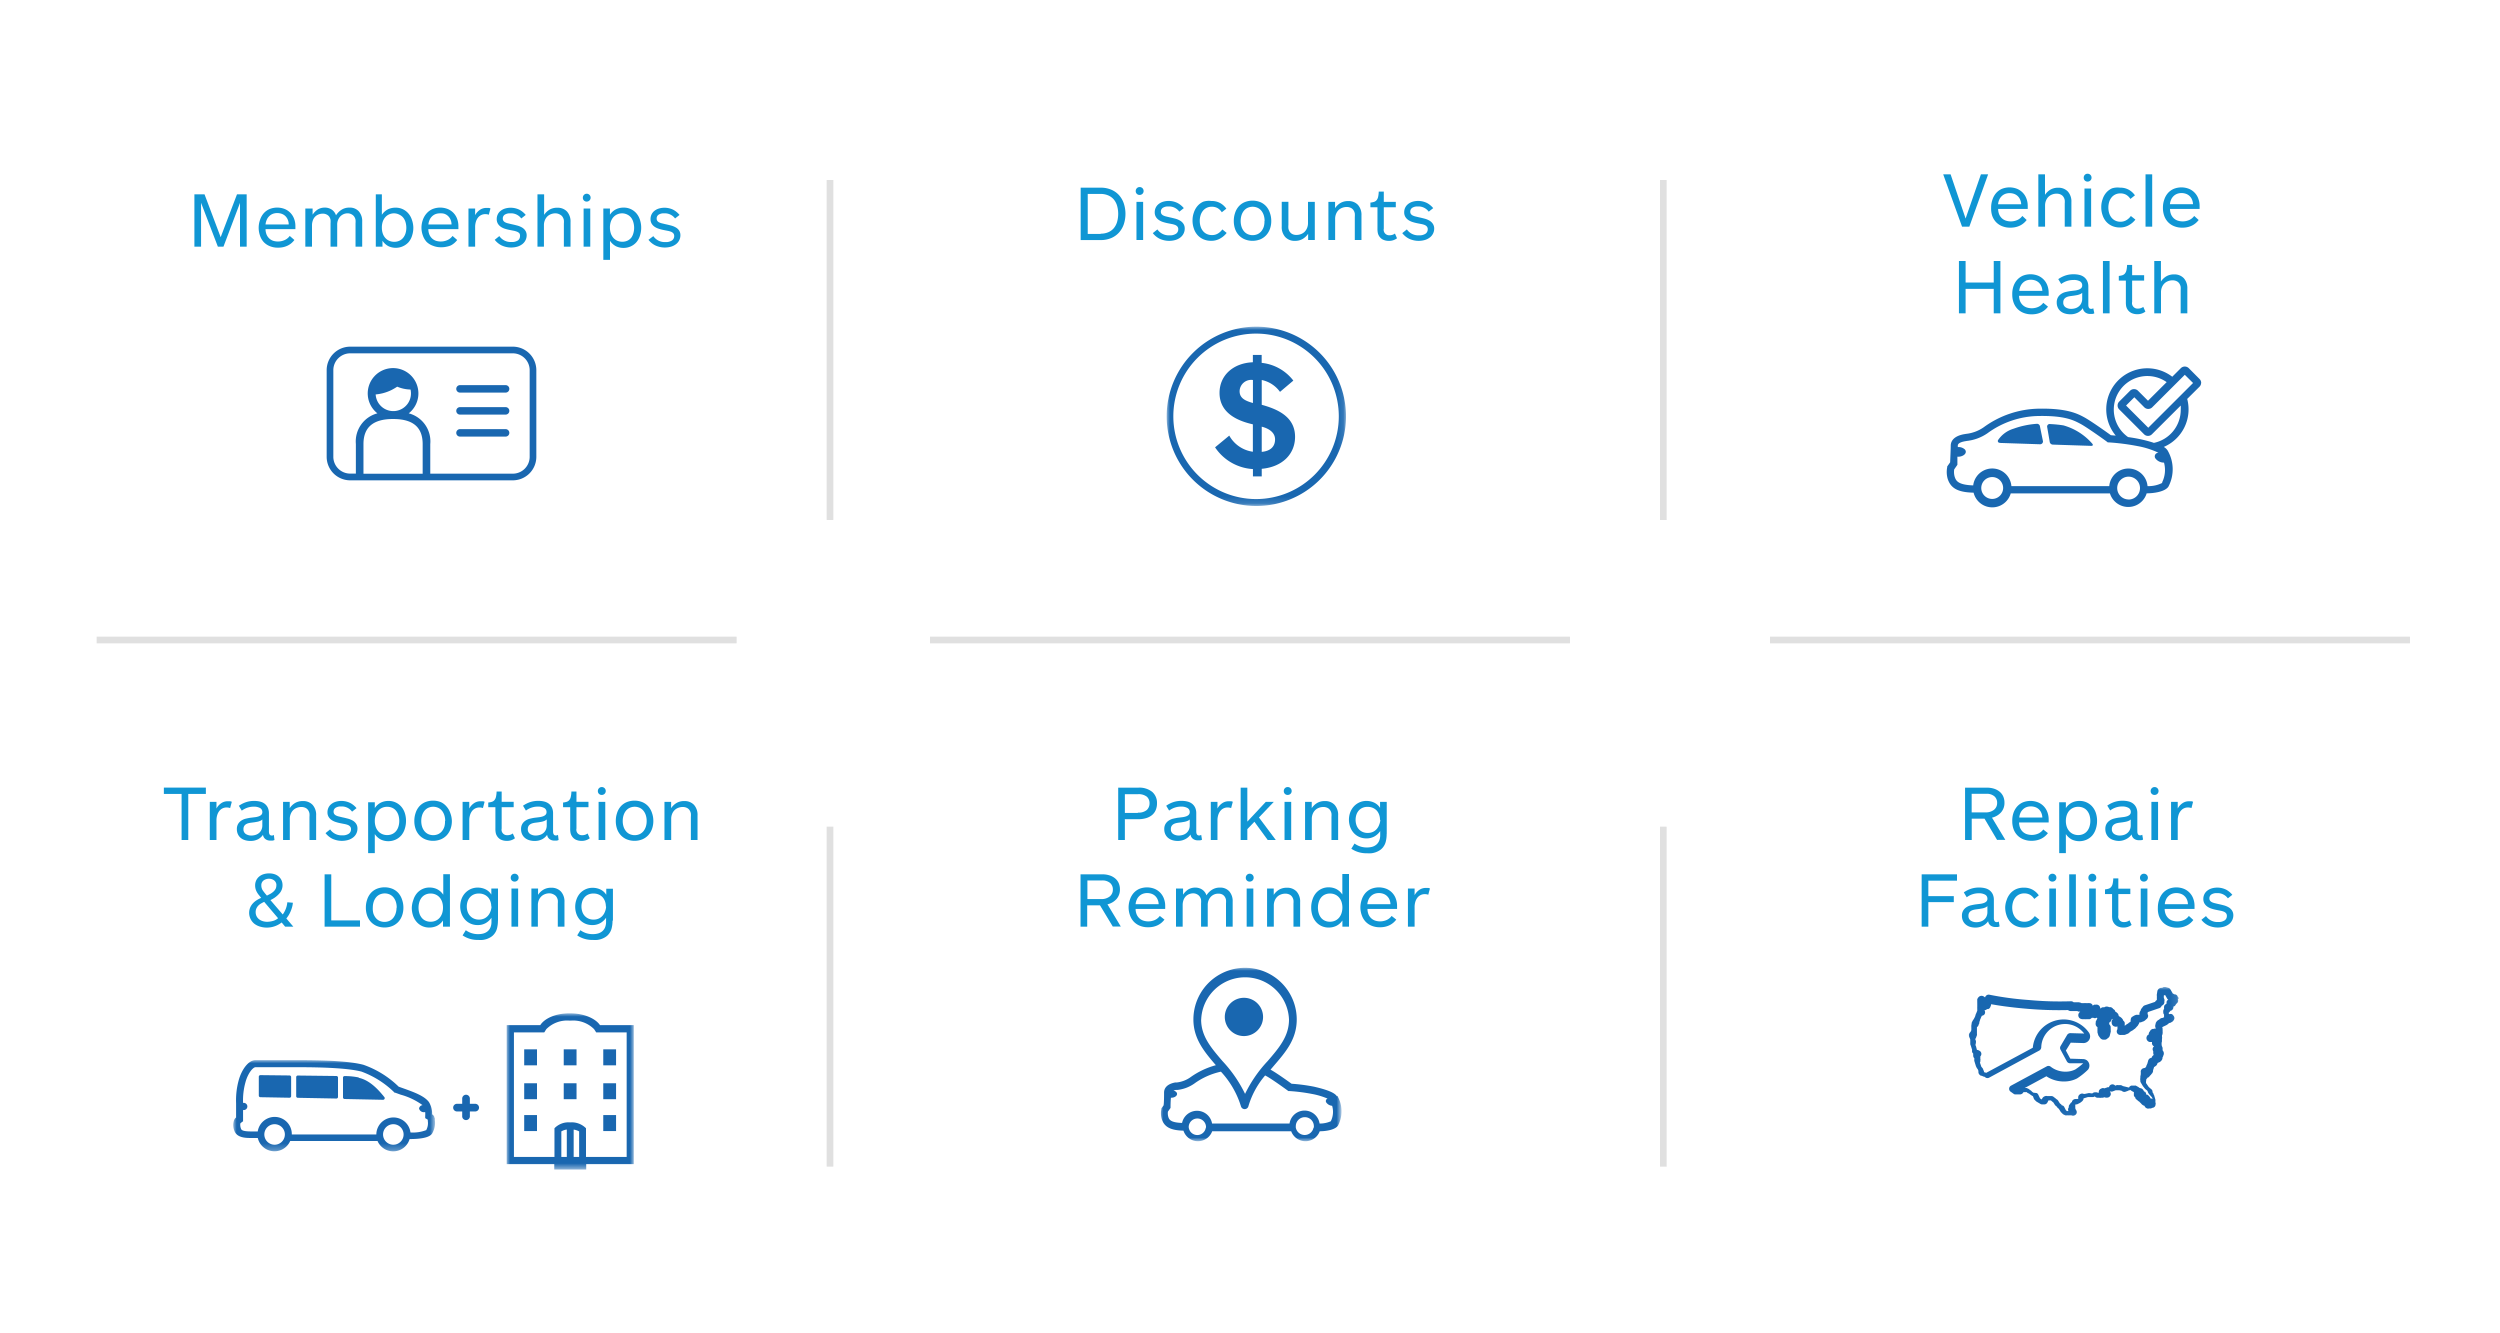 <svg id="Layer_1" data-name="Layer 1" xmlns="http://www.w3.org/2000/svg" xmlns:xlink="http://www.w3.org/1999/xlink" viewBox="0 0 375 200"><defs><style>.cls-1{fill:#fff;}.cls-2{fill:#1967b0;}.cls-3{mask:url(#mask);}.cls-4{mask:url(#mask-2);}.cls-5,.cls-9{isolation:isolate;}.cls-6{fill:#1096d4;}.cls-7{mask:url(#mask-3);}.cls-8{mask:url(#mask-4-2);}.cls-9{fill:none;stroke:#d3d3d3;stroke-linecap:square;opacity:0.7;}.cls-10{mask:url(#mask-5);}</style><mask id="mask" x="35" y="159" width="30.24" height="13.74" maskUnits="userSpaceOnUse"><g id="mask-4"><polygon id="path-3" class="cls-1" points="65.24 172.74 65.24 159 35 159 35 172.74 65.24 172.74"/></g></mask><mask id="mask-2" x="76" y="152" width="19.07" height="23.44" maskUnits="userSpaceOnUse"><g id="mask-6"><polygon id="path-5" class="cls-1" points="76 175.44 95.07 175.44 95.07 152 76 152 76 175.44"/></g></mask><mask id="mask-3" x="174" y="145.12" width="27.1" height="26.06" maskUnits="userSpaceOnUse"><g id="mask-10"><polygon id="path-9" class="cls-1" points="187.55 171.18 201.1 171.18 201.1 145.12 187.55 145.12 174 145.12 174 171.18 187.55 171.18"/></g></mask><mask id="mask-4-2" x="175" y="49" width="26.89" height="26.89" maskUnits="userSpaceOnUse"><g id="mask-12"><polygon id="path-11" class="cls-1" points="175 49 175 75.89 201.9 75.89 201.9 49 175 49"/></g></mask><mask id="mask-5" x="295" y="148" width="31.89" height="19.95" maskUnits="userSpaceOnUse"><g id="mask-14"><polygon id="path-13" class="cls-1" points="295 148 295 167.95 326.89 167.95 326.89 148 295 148"/></g></mask></defs><title>memberGuesIcons</title><g id="Group"><g id="Page-1"><path id="Fill-1" class="cls-2" d="M50.47,161.4l-5.8-.07a0.24,0.24,0,0,0-.24.24v2.86a0.24,0.24,0,0,0,.23.24l5.8,0.11a0.24,0.24,0,0,0,.24-0.24v-2.9a0.24,0.24,0,0,0-.23-0.24"/><path id="Fill-3" class="cls-2" d="M43.44,161.32l-4.38-.05a0.24,0.24,0,0,0-.24.24v2.83a0.24,0.24,0,0,0,.23.24l4.38,0.08a0.24,0.24,0,0,0,.24-0.24v-2.86a0.24,0.24,0,0,0-.23-0.24"/><path id="Fill-5" class="cls-2" d="M53.81,161.62a10.51,10.51,0,0,0-2.11-.21,0.24,0.24,0,0,0-.25.2s0,3,0,3a0.24,0.24,0,0,0,.23.24l5.77,0.12a0.25,0.25,0,0,0,.2-0.41c-0.61-.74-2-2.5-3.84-2.89"/><g id="Group-9"><g class="cls-3"><path id="Fill-7" class="cls-2" d="M64,169.49a5.54,5.54,0,0,1-2.43.38,2.57,2.57,0,0,0-5.12.3H43.77a2.57,2.57,0,0,0-5.11-.45H37.81c-1.27,0-1.58-.16-1.66-0.41a1.62,1.62,0,0,1-.1-0.79,1,1,0,0,1,.19-0.17l0.22-.16v-1.69a0.54,0.54,0,1,0,0-1.06,10.12,10.12,0,0,1,.36-3.1c0.37-1.38,1.14-2.26,1.51-2.26l2.32,0c1.2,0,2.59,0,4,0,4.73,0,7.86.22,9.57,0.66a13.8,13.8,0,0,1,4.9,3.09l0.08,0.08,0.1,0,0.8,0.29a10.12,10.12,0,0,1,3.28,1.57,0.6,0.6,0,0,0-.52.5,0.72,0.72,0,0,0,.82.55h0.1a3.89,3.89,0,0,1,0,.58l0,0.32,0.27,0.16,0.12,0.08v0.18a2.16,2.16,0,0,1-.23,1.36h0Zm-5,2.22a1.54,1.54,0,1,1,1.54-1.54A1.54,1.54,0,0,1,59,171.71h0Zm-17.81,0a1.54,1.54,0,1,1,1.54-1.54,1.54,1.54,0,0,1-1.54,1.54h0Zm24-3.94a0.75,0.75,0,0,0-.37-0.62,3.38,3.38,0,0,0-.48-1.84c-0.69-.93-2.25-1.49-3.9-2.08L59.8,163a14.36,14.36,0,0,0-5.28-3.28c-1.82-.48-4.95-0.7-9.83-0.7-1.46,0-2.85,0-4.05,0l-2.31,0c-1.12,0-2.11,1.52-2.52,3a11.38,11.38,0,0,0-.4,3.5v2.1a1.41,1.41,0,0,0-.27.33,2.2,2.2,0,0,0,0,1.63c0.38,1.12,1.74,1.12,2.65,1.12h0.88a2.57,2.57,0,0,0,4.86.45h13.1a2.56,2.56,0,0,0,4.81-.29c2.82,0,3.23-.63,3.37-0.82a3.1,3.1,0,0,0,.42-2v-0.35Z"/></g></g></g><g id="Page-1-2" data-name="Page-1"><polygon id="Fill-1-2" data-name="Fill-1" class="cls-2" points="78.63 159.8 80.55 159.8 80.55 157.4 78.63 157.4 78.63 159.8"/><polygon id="Fill-2" class="cls-2" points="84.56 159.8 86.48 159.8 86.48 157.4 84.56 157.4 84.56 159.8"/><polygon id="Fill-3-2" data-name="Fill-3" class="cls-2" points="90.49 159.8 92.41 159.8 92.41 157.4 90.49 157.4 90.49 159.8"/><polygon id="Fill-4" class="cls-2" points="78.63 164.88 80.55 164.88 80.55 162.49 78.63 162.49 78.63 164.88"/><polygon id="Fill-5-2" data-name="Fill-5" class="cls-2" points="84.56 164.88 86.48 164.88 86.48 162.49 84.56 162.49 84.56 164.88"/><polygon id="Fill-6" class="cls-2" points="90.49 164.88 92.41 164.88 92.41 162.49 90.49 162.49 90.49 164.88"/><polygon id="Fill-7-2" data-name="Fill-7" class="cls-2" points="78.63 169.66 80.55 169.66 80.55 167.26 78.63 167.26 78.63 169.66"/><polygon id="Fill-8" class="cls-2" points="90.49 169.66 92.41 169.66 92.41 167.26 90.49 167.26 90.49 169.66"/><g id="Group-11"><g class="cls-4"><path id="Fill-9" class="cls-2" d="M86.05,173.54v-4.1a2.33,2.33,0,0,1,.82.27v3.83H86.05Zm-1.85,0v-3.83a2.2,2.2,0,0,1,.82-0.28v4.11H84.2Zm1.32-5.18a2.91,2.91,0,0,0-2.35.88v4.3H77.09V154.86h4.55l0.3-.48a4.4,4.4,0,0,1,3.45-1.29h0.27a4.42,4.42,0,0,1,3.46,1.29l0.31,0.48H94v18.68H87.9v-4.3a3,3,0,0,0-2.39-.88h0ZM90,153.77c-0.68-1-2.38-1.74-4.35-1.77H85.39c-2,0-3.68.73-4.35,1.77H76v20.85h7.14v0.81h4.79v-0.81h7.14V153.77H90Z"/></g></g></g><path id="Fill-8-2" data-name="Fill-8" class="cls-2" d="M69.91,164.21a0.58,0.58,0,0,0-.58.57v0.79H68.55a0.57,0.57,0,1,0,0,1.15h0.78v0.79a0.58,0.58,0,0,0,1.15,0v-0.79h0.8a0.57,0.57,0,1,0,0-1.15h-0.8v-0.79a0.58,0.58,0,0,0-.58-0.57"/></g><g id="Parking-Reminder" class="cls-5"><g class="cls-5"><path class="cls-6" d="M168.73,122.84V126h-1v-7.85h3a3.06,3.06,0,0,1,2.11.64,2.17,2.17,0,0,1,.71,1.69,2.54,2.54,0,0,1-.18,1,2,2,0,0,1-.53.75,2.49,2.49,0,0,1-.89.48,4,4,0,0,1-1.22.17h-1.95Zm1.95-.95a1.91,1.91,0,0,0,1.34-.39,1.35,1.35,0,0,0,.41-1,1.29,1.29,0,0,0-.41-1,2,2,0,0,0-1.34-.37h-1.95v2.81h1.95Z"/><path class="cls-6" d="M176.68,126.14a2.73,2.73,0,0,1-.84-0.12,1.85,1.85,0,0,1-.64-0.35,1.58,1.58,0,0,1-.41-0.55,1.77,1.77,0,0,1-.15-0.74,1.49,1.49,0,0,1,.2-0.81,1.58,1.58,0,0,1,.5-0.5,2.1,2.1,0,0,1,.64-0.27q0.35-.08.64-0.13l0.66-.08a2.87,2.87,0,0,0,.59-0.12,1.14,1.14,0,0,0,.42-0.23,0.56,0.56,0,0,0,.17-0.43,0.67,0.67,0,0,0-.36-0.62,1.87,1.87,0,0,0-.92-0.2,2.94,2.94,0,0,0-1.81.6l-0.44-.73a4.24,4.24,0,0,1,1.06-.54,3.8,3.8,0,0,1,1.23-.19,3.55,3.55,0,0,1,.89.1,1.84,1.84,0,0,1,.7.33,1.6,1.6,0,0,1,.46.58,2,2,0,0,1,.17.85v2.71q0,0.62.42,0.62a0.53,0.53,0,0,0,.32-0.09l0.12,0.73a1,1,0,0,1-.3.09l-0.35,0a1.16,1.16,0,0,1-.7-0.22,0.94,0.94,0,0,1-.37-0.65,2.09,2.09,0,0,1-.75.67A2.38,2.38,0,0,1,176.68,126.14Zm1.78-3.22a1,1,0,0,1-.32.21,2.41,2.41,0,0,1-.41.13l-0.46.08-0.46.06a3.26,3.26,0,0,0-.47.09,1.27,1.27,0,0,0-.37.17,0.81,0.81,0,0,0-.25.28,0.87,0.87,0,0,0-.09.42,0.82,0.82,0,0,0,.35.74,1.51,1.51,0,0,0,.84.23,2.12,2.12,0,0,0,.6-0.09,1.51,1.51,0,0,0,.53-0.28,1.38,1.38,0,0,0,.37-0.48,1.57,1.57,0,0,0,.14-0.7v-0.88Z"/><path class="cls-6" d="M184.67,121.21a1.48,1.48,0,0,0-.53-0.09,1.39,1.39,0,0,0-.6.13,1.38,1.38,0,0,0-.48.38,1.86,1.86,0,0,0-.32.61,2.69,2.69,0,0,0-.12.84V126h-1v-5.72h1v1a2.19,2.19,0,0,1,.7-0.79,1.67,1.67,0,0,1,1-.3l0.34,0a0.69,0.69,0,0,1,.26.08Z"/><path class="cls-6" d="M189.87,120.28h1.2l-2.23,2.34,2.53,3.38h-1.21l-2-2.74-1.06,1.11V126h-1v-7.85h1v5.09Z"/><path class="cls-6" d="M192.57,118.65a0.58,0.58,0,0,1,.17-0.42,0.56,0.56,0,0,1,.42-0.17,0.58,0.58,0,0,1,.59.59,0.56,0.56,0,0,1-.17.42,0.59,0.59,0,0,1-.42.17A0.56,0.56,0,0,1,192.57,118.65Zm0.11,7.35v-5.72h1V126h-1Z"/><path class="cls-6" d="M195.76,126v-5.72h1v0.95a2.48,2.48,0,0,1,.84-0.8,2.25,2.25,0,0,1,1.12-.27,1.92,1.92,0,0,1,1.47.57,2.24,2.24,0,0,1,.53,1.6V126h-1v-3.46a2.79,2.79,0,0,0,0-.52,1.34,1.34,0,0,0-.19-0.48,1,1,0,0,0-.39-0.35,1.35,1.35,0,0,0-.65-0.14,1.82,1.82,0,0,0-.68.13,1.57,1.57,0,0,0-.55.36,1.72,1.72,0,0,0-.36.57,1.92,1.92,0,0,0-.13.73V126h-1Z"/><path class="cls-6" d="M208,125.08a4.7,4.7,0,0,1-.13,1.15,2.21,2.21,0,0,1-.46.91,1.9,1.9,0,0,1-.48.42,3.06,3.06,0,0,1-.58.28,3.18,3.18,0,0,1-.64.15,5.41,5.41,0,0,1-.68,0,4,4,0,0,1-2.33-.68l0.48-.78a3.06,3.06,0,0,0,1.86.59,2.87,2.87,0,0,0,.79-0.1,1.72,1.72,0,0,0,.63-0.33,1.54,1.54,0,0,0,.42-0.58,2.18,2.18,0,0,0,.15-0.86v-0.59a2.54,2.54,0,0,1-.84.79,2.36,2.36,0,0,1-1.23.31,2.53,2.53,0,0,1-1.07-.22,2.46,2.46,0,0,1-.83-0.6,2.73,2.73,0,0,1-.53-0.89,3.24,3.24,0,0,1,0-2.18,2.72,2.72,0,0,1,.54-0.9,2.61,2.61,0,0,1,.84-0.61,2.53,2.53,0,0,1,1.08-.22,2.68,2.68,0,0,1,1.13.25,2.08,2.08,0,0,1,.89.8v-0.91h1v4.8Zm-1-2.12a2.22,2.22,0,0,0-.12-0.73,1.85,1.85,0,0,0-.35-0.62,1.71,1.71,0,0,0-.58-0.42,1.9,1.9,0,0,0-.81-0.16,1.82,1.82,0,0,0-.8.16,1.64,1.64,0,0,0-.56.43,1.79,1.79,0,0,0-.33.62,2.44,2.44,0,0,0-.11.73,2.48,2.48,0,0,0,.11.74,1.79,1.79,0,0,0,.33.62,1.7,1.7,0,0,0,.57.44,1.79,1.79,0,0,0,.79.17,1.89,1.89,0,0,0,.8-0.16,1.68,1.68,0,0,0,.58-0.44,1.92,1.92,0,0,0,.36-0.63A2.3,2.3,0,0,0,207.05,123Z"/></g><g class="cls-5"><path class="cls-6" d="M166.93,139L165,135.8h-1.92V139h-1v-7.85h3.24a3.51,3.51,0,0,1,1.12.16,2.49,2.49,0,0,1,.84.46,1.94,1.94,0,0,1,.53.71,2.29,2.29,0,0,1,.18.92,2.13,2.13,0,0,1-.5,1.44,2.64,2.64,0,0,1-1.37.81l2,3.33h-1.17Zm0-5.55a1.27,1.27,0,0,0-.41-1,1.75,1.75,0,0,0-1.22-.38h-2.19v2.79h2.06a2,2,0,0,0,1.29-.39A1.29,1.29,0,0,0,166.93,133.45Z"/><path class="cls-6" d="M169.29,136.16a3.57,3.57,0,0,1,.19-1.19,2.88,2.88,0,0,1,.55-1,2.52,2.52,0,0,1,.87-0.64,3.1,3.1,0,0,1,2.3,0,2.53,2.53,0,0,1,.85.59,2.58,2.58,0,0,1,.54.88,3.12,3.12,0,0,1,.19,1.09c0,0.1,0,.18,0,0.25l0,0.2h-4.44a2.23,2.23,0,0,0,.15.8,1.7,1.7,0,0,0,.4.59,1.65,1.65,0,0,0,.6.36,2.43,2.43,0,0,0,1.74-.09,1.86,1.86,0,0,0,.74-0.61l0.7,0.55a3.1,3.1,0,0,1-.41.44,2.69,2.69,0,0,1-.54.37,3,3,0,0,1-.68.25,3.44,3.44,0,0,1-.84.09,3.17,3.17,0,0,1-1.23-.23,2.58,2.58,0,0,1-.91-0.62,2.67,2.67,0,0,1-.56-0.94A3.53,3.53,0,0,1,169.29,136.16Zm4.51-.53a1.91,1.91,0,0,0-.17-0.74,1.62,1.62,0,0,0-.38-0.52,1.52,1.52,0,0,0-.54-0.31,2,2,0,0,0-.63-0.1,1.86,1.86,0,0,0-.68.12,1.55,1.55,0,0,0-.53.35,1.69,1.69,0,0,0-.36.53,2.13,2.13,0,0,0-.17.67h3.46Z"/><path class="cls-6" d="M176.46,133.28h1v0.92a2.64,2.64,0,0,1,.79-0.79,2,2,0,0,1,1-.27,1.88,1.88,0,0,1,1.08.3,1.66,1.66,0,0,1,.64.86,2.74,2.74,0,0,1,.85-0.85,2.16,2.16,0,0,1,1.17-.31,1.8,1.8,0,0,1,1.4.56,2.23,2.23,0,0,1,.51,1.56V139h-1v-3.5a3.12,3.12,0,0,0,0-.52,1.22,1.22,0,0,0-.18-0.46,1,1,0,0,0-.36-0.34,1.19,1.19,0,0,0-.59-0.13,1.51,1.51,0,0,0-1.16.48,1.79,1.79,0,0,0-.45,1.27V139h-1v-3.5a3.17,3.17,0,0,0,0-.52,1.23,1.23,0,0,0-.18-0.46,1,1,0,0,0-.36-0.34A1.22,1.22,0,0,0,179,134a1.63,1.63,0,0,0-.65.13,1.45,1.45,0,0,0-.51.35,1.57,1.57,0,0,0-.32.55,2.14,2.14,0,0,0-.12.72V139h-1v-5.72Z"/><path class="cls-6" d="M186.87,131.65a0.59,0.59,0,0,1,.17-0.42,0.56,0.56,0,0,1,.42-0.17,0.58,0.58,0,0,1,.59.59,0.56,0.56,0,0,1-.17.42,0.59,0.59,0,0,1-.42.17A0.56,0.56,0,0,1,186.87,131.65ZM187,139v-5.72h1V139h-1Z"/><path class="cls-6" d="M190.06,139v-5.72h1v0.95a2.46,2.46,0,0,1,.84-0.8,2.25,2.25,0,0,1,1.12-.27,1.92,1.92,0,0,1,1.47.57,2.24,2.24,0,0,1,.53,1.6V139h-1v-3.46a2.8,2.8,0,0,0,0-.52,1.34,1.34,0,0,0-.19-0.48,1,1,0,0,0-.39-0.35,1.35,1.35,0,0,0-.65-0.14,1.82,1.82,0,0,0-.68.13,1.56,1.56,0,0,0-.55.36,1.7,1.7,0,0,0-.36.57,1.94,1.94,0,0,0-.13.73V139h-1Z"/><path class="cls-6" d="M201.36,139v-0.93a2.36,2.36,0,0,1-.93.82,2.6,2.6,0,0,1-1.11.24,2.46,2.46,0,0,1-1.93-.86,2.78,2.78,0,0,1-.53-0.95,3.67,3.67,0,0,1-.18-1.17,3.71,3.71,0,0,1,.18-1.18,2.84,2.84,0,0,1,.53-1,2.44,2.44,0,0,1,1.93-.87,2.54,2.54,0,0,1,1.11.25,2.42,2.42,0,0,1,.92.83v-3.08h1V139h-1Zm0-2.86a2.72,2.72,0,0,0-.12-0.82,2,2,0,0,0-.36-0.67,1.67,1.67,0,0,0-.58-0.45,1.83,1.83,0,0,0-.8-0.17,1.76,1.76,0,0,0-.79.17,1.59,1.59,0,0,0-.56.45,2,2,0,0,0-.34.67,2.88,2.88,0,0,0-.12.82,3,3,0,0,0,.11.81,2,2,0,0,0,.33.68,1.58,1.58,0,0,0,.57.46,1.79,1.79,0,0,0,.79.17,1.83,1.83,0,0,0,.8-0.17,1.67,1.67,0,0,0,.58-0.45,2,2,0,0,0,.36-0.67A2.72,2.72,0,0,0,201.36,136.14Z"/><path class="cls-6" d="M204.06,136.16a3.59,3.59,0,0,1,.19-1.19,2.87,2.87,0,0,1,.55-1,2.52,2.52,0,0,1,.88-0.64,3.1,3.1,0,0,1,2.3,0,2.5,2.5,0,0,1,1.39,1.47,3.11,3.11,0,0,1,.19,1.09c0,0.1,0,.18,0,0.25l0,0.2h-4.44a2.23,2.23,0,0,0,.15.8,1.7,1.7,0,0,0,.4.59,1.63,1.63,0,0,0,.6.36A2.43,2.43,0,0,0,208,138a1.86,1.86,0,0,0,.74-0.61l0.7,0.55a3.1,3.1,0,0,1-.41.44,2.69,2.69,0,0,1-.54.37,3,3,0,0,1-.68.25,3.44,3.44,0,0,1-.84.09,3.16,3.16,0,0,1-1.23-.23,2.59,2.59,0,0,1-.91-0.62,2.67,2.67,0,0,1-.56-0.94A3.54,3.54,0,0,1,204.06,136.16Zm4.51-.53a1.91,1.91,0,0,0-.17-0.74,1.62,1.62,0,0,0-.39-0.52,1.51,1.51,0,0,0-.54-0.31,2,2,0,0,0-.63-0.1,1.86,1.86,0,0,0-.68.12,1.55,1.55,0,0,0-.53.35,1.69,1.69,0,0,0-.36.53,2.12,2.12,0,0,0-.17.67h3.46Z"/><path class="cls-6" d="M214.24,134.21a1.47,1.47,0,0,0-.53-0.09,1.38,1.38,0,0,0-1.08.51,1.88,1.88,0,0,0-.32.61,2.67,2.67,0,0,0-.12.84V139h-1v-5.72h1v1a2.2,2.2,0,0,1,.7-0.79,1.68,1.68,0,0,1,1-.3l0.34,0a0.69,0.69,0,0,1,.26.08Z"/></g></g><g id="Memberships" class="cls-5"><g class="cls-5"><path class="cls-6" d="M36,37V30.43L33.52,37H32.68l-2.52-6.58V37h-1V29.15h1.52l2.42,6.43,2.45-6.43H37V37H36Z"/><path class="cls-6" d="M38.8,34.16A3.59,3.59,0,0,1,39,33a2.88,2.88,0,0,1,.55-1,2.52,2.52,0,0,1,.88-0.64,3.1,3.1,0,0,1,2.3,0,2.54,2.54,0,0,1,.85.59,2.58,2.58,0,0,1,.54.88,3.13,3.13,0,0,1,.19,1.09c0,0.1,0,.18,0,0.25s0,0.14,0,.2H39.83a2.23,2.23,0,0,0,.15.8,1.7,1.7,0,0,0,.4.59,1.64,1.64,0,0,0,.6.36A2.43,2.43,0,0,0,42.72,36a1.86,1.86,0,0,0,.74-0.61L44.16,36a3.1,3.1,0,0,1-.41.44,2.66,2.66,0,0,1-.54.37,3,3,0,0,1-.68.25,3.45,3.45,0,0,1-.84.09,3.17,3.17,0,0,1-1.23-.23,2.58,2.58,0,0,1-.91-0.62A2.67,2.67,0,0,1,39,35.34,3.54,3.54,0,0,1,38.8,34.16Zm4.51-.53a1.91,1.91,0,0,0-.17-0.74,1.63,1.63,0,0,0-.38-0.52,1.53,1.53,0,0,0-.54-0.31,2,2,0,0,0-.63-0.1,1.86,1.86,0,0,0-.68.12,1.54,1.54,0,0,0-.53.35A1.69,1.69,0,0,0,40,33a2.15,2.15,0,0,0-.17.67h3.46Z"/><path class="cls-6" d="M45.89,31.28h1V32.2a2.65,2.65,0,0,1,.79-0.79,2,2,0,0,1,1-.27,1.88,1.88,0,0,1,1.08.3,1.67,1.67,0,0,1,.64.86,2.73,2.73,0,0,1,.85-0.85,2.16,2.16,0,0,1,1.17-.31,1.8,1.8,0,0,1,1.4.56,2.23,2.23,0,0,1,.51,1.56V37h-1V33.5a3.12,3.12,0,0,0,0-.52,1.22,1.22,0,0,0-.18-0.46,1,1,0,0,0-.36-0.34A1.19,1.19,0,0,0,52.19,32a1.51,1.51,0,0,0-1.16.48,1.79,1.79,0,0,0-.45,1.27V37h-1V33.5a3.12,3.12,0,0,0,0-.52,1.22,1.22,0,0,0-.18-0.46A1,1,0,0,0,49,32.18a1.21,1.21,0,0,0-.6-0.13,1.63,1.63,0,0,0-.65.13,1.45,1.45,0,0,0-.51.35,1.56,1.56,0,0,0-.32.55,2.14,2.14,0,0,0-.12.72V37h-1V31.28Z"/><path class="cls-6" d="M57.28,29.15v3.07a2.37,2.37,0,0,1,.93-0.83,2.6,2.6,0,0,1,1.11-.24,2.48,2.48,0,0,1,1.93.86,2.78,2.78,0,0,1,.53.95A3.68,3.68,0,0,1,62,34.13a3.77,3.77,0,0,1-.18,1.19,2.77,2.77,0,0,1-.53,1,2.6,2.6,0,0,1-3,.62,2.42,2.42,0,0,1-.92-0.83V37h-1V29.15h1Zm0,5a2.72,2.72,0,0,0,.12.83,1.94,1.94,0,0,0,.36.67,1.67,1.67,0,0,0,.58.45,1.82,1.82,0,0,0,.8.17,1.76,1.76,0,0,0,.79-0.17,1.6,1.6,0,0,0,.56-0.45A2,2,0,0,0,60.83,35a2.85,2.85,0,0,0,.12-0.83,3,3,0,0,0-.11-0.81,2,2,0,0,0-.33-0.68,1.56,1.56,0,0,0-.57-0.46A1.79,1.79,0,0,0,59.14,32a1.82,1.82,0,0,0-.8.17,1.67,1.67,0,0,0-.58.45,2,2,0,0,0-.36.67A2.72,2.72,0,0,0,57.28,34.14Z"/><path class="cls-6" d="M63.22,34.16A3.56,3.56,0,0,1,63.42,33,2.88,2.88,0,0,1,64,32a2.52,2.52,0,0,1,.88-0.64,3.1,3.1,0,0,1,2.3,0,2.5,2.5,0,0,1,1.39,1.47,3.11,3.11,0,0,1,.19,1.09c0,0.1,0,.18,0,0.25l0,0.2H64.25a2.23,2.23,0,0,0,.15.8,1.7,1.7,0,0,0,.4.59,1.63,1.63,0,0,0,.6.36A2.43,2.43,0,0,0,67.14,36a1.86,1.86,0,0,0,.74-0.61L68.58,36a3.1,3.1,0,0,1-.41.44,2.69,2.69,0,0,1-.54.37A3,3,0,0,1,67,37a3.44,3.44,0,0,1-.84.09,3.16,3.16,0,0,1-1.23-.23A2.59,2.59,0,0,1,64,36.29a2.69,2.69,0,0,1-.56-0.94A3.51,3.51,0,0,1,63.22,34.16Zm4.51-.53a1.91,1.91,0,0,0-.17-0.74,1.62,1.62,0,0,0-.39-0.52,1.51,1.51,0,0,0-.54-0.31A2,2,0,0,0,66,32a1.86,1.86,0,0,0-.68.12,1.55,1.55,0,0,0-.53.35,1.69,1.69,0,0,0-.36.53,2.12,2.12,0,0,0-.17.67h3.46Z"/><path class="cls-6" d="M73.32,32.21a1.47,1.47,0,0,0-.53-0.09,1.38,1.38,0,0,0-1.08.51,1.88,1.88,0,0,0-.32.61,2.67,2.67,0,0,0-.12.84V37h-1V31.28h1v1a2.2,2.2,0,0,1,.7-0.79,1.68,1.68,0,0,1,1-.3l0.34,0a0.69,0.69,0,0,1,.26.08Z"/><path class="cls-6" d="M79,35.27a1.67,1.67,0,0,1-.64,1.34,2.27,2.27,0,0,1-.73.38,3.4,3.4,0,0,1-2.42-.19,3,3,0,0,1-1-.83l0.69-.56a2.06,2.06,0,0,0,1.81.89,1.63,1.63,0,0,0,1-.25A0.79,0.79,0,0,0,78,35.41,0.62,0.62,0,0,0,77.91,35a0.89,0.89,0,0,0-.35-0.24A2.82,2.82,0,0,0,77,34.6l-0.61-.12a6.33,6.33,0,0,1-.72-0.19A2.26,2.26,0,0,1,75.1,34a1.48,1.48,0,0,1-.43-0.47,1.31,1.31,0,0,1-.16-0.67,1.58,1.58,0,0,1,.15-0.69,1.51,1.51,0,0,1,.42-0.53,2,2,0,0,1,.65-0.35,3,3,0,0,1,2.2.18,3.11,3.11,0,0,1,.93.77l-0.67.53A1.9,1.9,0,0,0,76.54,32a1.4,1.4,0,0,0-.84.21,0.67,0.67,0,0,0-.28.56,0.6,0.6,0,0,0,.09.35,0.73,0.73,0,0,0,.27.23,1.81,1.81,0,0,0,.42.15l0.54,0.13c0.29,0.06.57,0.13,0.84,0.2a2.91,2.91,0,0,1,.71.29,1.5,1.5,0,0,1,.5.46A1.28,1.28,0,0,1,79,35.27Z"/><path class="cls-6" d="M80.62,37V29.15h1v3.08a2.47,2.47,0,0,1,.84-0.8,2.25,2.25,0,0,1,1.12-.27,1.92,1.92,0,0,1,1.47.57,2.24,2.24,0,0,1,.53,1.6V37h-1V33.54a2.8,2.8,0,0,0,0-.52,1.32,1.32,0,0,0-.19-0.48A1,1,0,0,0,84,32.19,1.35,1.35,0,0,0,83.31,32a1.82,1.82,0,0,0-.68.13,1.56,1.56,0,0,0-.55.36,1.7,1.7,0,0,0-.36.57,1.94,1.94,0,0,0-.13.73V37h-1Z"/><path class="cls-6" d="M87.43,29.65a0.59,0.59,0,0,1,.17-0.42A0.56,0.56,0,0,1,88,29.06a0.58,0.58,0,0,1,.59.59,0.56,0.56,0,0,1-.17.42,0.59,0.59,0,0,1-.42.17A0.56,0.56,0,0,1,87.43,29.65ZM87.54,37V31.28h1V37h-1Z"/><path class="cls-6" d="M91.49,31.28v0.93a2.37,2.37,0,0,1,.93-0.83,2.6,2.6,0,0,1,1.11-.24,2.48,2.48,0,0,1,1.93.86A2.77,2.77,0,0,1,96,33a3.68,3.68,0,0,1,.18,1.17A3.77,3.77,0,0,1,96,35.32a2.76,2.76,0,0,1-.53,1,2.51,2.51,0,0,1-.84.63,2.67,2.67,0,0,1-2.21,0,2.42,2.42,0,0,1-.92-0.83v2.86h-1V31.28h1Zm0,2.86a2.72,2.72,0,0,0,.12.83,2,2,0,0,0,.36.67,1.68,1.68,0,0,0,.58.45,1.83,1.83,0,0,0,.8.17,1.76,1.76,0,0,0,.79-0.17,1.61,1.61,0,0,0,.56-0.45A2,2,0,0,0,95,35a2.85,2.85,0,0,0,.12-0.83A3,3,0,0,0,95,33.33a2,2,0,0,0-.33-0.68,1.57,1.57,0,0,0-.57-0.46A1.79,1.79,0,0,0,93.35,32a1.83,1.83,0,0,0-.8.17,1.68,1.68,0,0,0-.58.45,2,2,0,0,0-.36.67A2.72,2.72,0,0,0,91.49,34.14Z"/><path class="cls-6" d="M102.06,35.27a1.67,1.67,0,0,1-.64,1.34,2.27,2.27,0,0,1-.73.38,3.4,3.4,0,0,1-2.42-.19,3,3,0,0,1-1-.83L98,35.42a2.06,2.06,0,0,0,1.81.89,1.63,1.63,0,0,0,1-.25,0.79,0.79,0,0,0,.32-0.65A0.62,0.62,0,0,0,101,35a0.89,0.89,0,0,0-.35-0.24,2.82,2.82,0,0,0-.51-0.14l-0.61-.12a6.33,6.33,0,0,1-.72-0.19A2.26,2.26,0,0,1,98.17,34a1.48,1.48,0,0,1-.43-0.47,1.31,1.31,0,0,1-.16-0.67,1.58,1.58,0,0,1,.15-0.69,1.51,1.51,0,0,1,.42-0.53,2,2,0,0,1,.65-0.35,3,3,0,0,1,2.2.18,3.11,3.11,0,0,1,.93.77l-0.67.53A1.9,1.9,0,0,0,99.62,32a1.4,1.4,0,0,0-.84.21,0.67,0.67,0,0,0-.28.56,0.6,0.6,0,0,0,.09.35,0.73,0.73,0,0,0,.27.23,1.81,1.81,0,0,0,.42.15l0.54,0.13c0.29,0.06.57,0.13,0.84,0.2a2.91,2.91,0,0,1,.71.29,1.5,1.5,0,0,1,.5.46A1.28,1.28,0,0,1,102.06,35.27Z"/></g></g><g id="Discounts" class="cls-5"><g class="cls-5"><path class="cls-6" d="M162.1,36V28.15h3a4,4,0,0,1,1.58.3,3.27,3.27,0,0,1,1.17.82,3.61,3.61,0,0,1,.72,1.25,5,5,0,0,1,0,3.12,3.61,3.61,0,0,1-.72,1.24,3.27,3.27,0,0,1-1.17.83,4,4,0,0,1-1.58.3h-3Zm3-.95a2.82,2.82,0,0,0,1.13-.21,2.24,2.24,0,0,0,.83-0.6,2.62,2.62,0,0,0,.5-0.94,4.49,4.49,0,0,0,0-2.45,2.62,2.62,0,0,0-.5-0.94,2.24,2.24,0,0,0-.83-0.6,2.82,2.82,0,0,0-1.13-.22h-1.94v6h1.94Z"/><path class="cls-6" d="M170.36,28.65a0.59,0.59,0,0,1,.17-0.42,0.56,0.56,0,0,1,.42-0.17,0.58,0.58,0,0,1,.59.59,0.56,0.56,0,0,1-.17.42,0.59,0.59,0,0,1-.42.17A0.56,0.56,0,0,1,170.36,28.65ZM170.47,36V30.28h1V36h-1Z"/><path class="cls-6" d="M177.71,34.27a1.67,1.67,0,0,1-.64,1.34,2.26,2.26,0,0,1-.73.38,3.4,3.4,0,0,1-2.42-.19,3,3,0,0,1-1-.83l0.69-.56a2.06,2.06,0,0,0,1.81.89,1.63,1.63,0,0,0,1-.25,0.79,0.79,0,0,0,.32-0.65,0.62,0.62,0,0,0-.13-0.42,0.88,0.88,0,0,0-.35-0.24,2.79,2.79,0,0,0-.51-0.14l-0.61-.12a6.33,6.33,0,0,1-.72-0.19,2.27,2.27,0,0,1-.62-0.31,1.48,1.48,0,0,1-.43-0.47,1.31,1.31,0,0,1-.16-0.67,1.59,1.59,0,0,1,.15-0.69,1.52,1.52,0,0,1,.42-0.53,2,2,0,0,1,.65-0.35,3,3,0,0,1,2.2.18,3.12,3.12,0,0,1,.94.77l-0.67.53a1.9,1.9,0,0,0-1.65-.78,1.41,1.41,0,0,0-.84.21,0.67,0.67,0,0,0-.28.56,0.61,0.61,0,0,0,.09.35,0.73,0.73,0,0,0,.27.23,1.81,1.81,0,0,0,.42.15l0.54,0.13c0.29,0.06.57,0.13,0.84,0.2a2.89,2.89,0,0,1,.71.29,1.49,1.49,0,0,1,.5.46A1.27,1.27,0,0,1,177.71,34.27Z"/><path class="cls-6" d="M181.71,30.15a2.59,2.59,0,0,1,1.35.33,2.79,2.79,0,0,1,.89.82l-0.68.54a1.86,1.86,0,0,0-.63-0.62,1.75,1.75,0,0,0-.88-0.21,1.7,1.7,0,0,0-.75.16,1.65,1.65,0,0,0-.56.44,2,2,0,0,0-.36.67,2.94,2.94,0,0,0,0,1.71,2,2,0,0,0,.36.67,1.62,1.62,0,0,0,.57.44,1.73,1.73,0,0,0,.75.16,1.68,1.68,0,0,0,.95-0.25,2.23,2.23,0,0,0,.63-0.6L184,34.94a3.21,3.21,0,0,1-1,.85,2.62,2.62,0,0,1-1.36.33,2.79,2.79,0,0,1-1.14-.23,2.55,2.55,0,0,1-.87-0.63,2.76,2.76,0,0,1-.56-1,3.57,3.57,0,0,1-.19-1.19,3.48,3.48,0,0,1,.2-1.19,2.88,2.88,0,0,1,.56-1,2.5,2.5,0,0,1,.86-0.63A2.77,2.77,0,0,1,181.71,30.15Z"/><path class="cls-6" d="M190.69,33.15a3.47,3.47,0,0,1-.2,1.19,2.78,2.78,0,0,1-.56.94,2.56,2.56,0,0,1-.88.62,3.16,3.16,0,0,1-2.34,0,2.56,2.56,0,0,1-.89-0.62,2.71,2.71,0,0,1-.56-0.94,3.56,3.56,0,0,1-.19-1.19,3.6,3.6,0,0,1,.19-1.2,2.75,2.75,0,0,1,.56-1,2.51,2.51,0,0,1,.89-0.63,3.17,3.17,0,0,1,2.34,0,2.51,2.51,0,0,1,.88.63,2.82,2.82,0,0,1,.56,1A3.52,3.52,0,0,1,190.69,33.15Zm-1,0a2.84,2.84,0,0,0-.12-0.84,2.09,2.09,0,0,0-.35-0.68,1.61,1.61,0,0,0-.56-0.45,1.84,1.84,0,0,0-1.53,0,1.6,1.6,0,0,0-.56.45,2.08,2.08,0,0,0-.35.68,2.85,2.85,0,0,0-.12.84,2.8,2.8,0,0,0,.12.84,2.08,2.08,0,0,0,.35.67,1.6,1.6,0,0,0,.56.45,1.85,1.85,0,0,0,1.53,0,1.61,1.61,0,0,0,.56-0.45,2.09,2.09,0,0,0,.35-0.67A2.78,2.78,0,0,0,189.67,33.16Z"/><path class="cls-6" d="M197.22,30.28V36h-1V35.07a2.64,2.64,0,0,1-.85.79,2.22,2.22,0,0,1-1.11.27,1.92,1.92,0,0,1-1.47-.57,2.23,2.23,0,0,1-.53-1.59v-3.7h1v3.48a2.8,2.8,0,0,0,0,.52,1.34,1.34,0,0,0,.19.48,1.07,1.07,0,0,0,.38.35,1.32,1.32,0,0,0,.64.14,1.85,1.85,0,0,0,.69-0.13,1.56,1.56,0,0,0,.55-0.36,1.7,1.7,0,0,0,.36-0.57,1.94,1.94,0,0,0,.13-0.73V30.28h1Z"/><path class="cls-6" d="M199.26,36V30.28h1v0.95a2.47,2.47,0,0,1,.84-0.8,2.25,2.25,0,0,1,1.12-.27,1.92,1.92,0,0,1,1.47.57,2.24,2.24,0,0,1,.53,1.6V36h-1V32.54a2.8,2.8,0,0,0,0-.52,1.32,1.32,0,0,0-.19-0.48,1,1,0,0,0-.39-0.35,1.35,1.35,0,0,0-.65-0.14,1.82,1.82,0,0,0-.68.13,1.56,1.56,0,0,0-.55.36,1.7,1.7,0,0,0-.36.57,1.94,1.94,0,0,0-.13.73V36h-1Z"/><path class="cls-6" d="M209.55,35.74a1.93,1.93,0,0,1-1.25.39,2,2,0,0,1-.82-0.17,1.43,1.43,0,0,1-.62-0.56,1.41,1.41,0,0,1-.19-0.47,3.26,3.26,0,0,1-.05-0.67V31.09h-1.06v-0.7a3,3,0,0,0,.52-0.1,0.85,0.85,0,0,0,.39-0.24,1.12,1.12,0,0,0,.24-0.48,4,4,0,0,0,.1-0.83h0.76v1.54h1.8v0.81h-1.8v3.2a0.82,0.82,0,0,0,.85,1,1.36,1.36,0,0,0,.46-0.07,1.27,1.27,0,0,0,.36-0.19Z"/><path class="cls-6" d="M215.13,34.27a1.67,1.67,0,0,1-.64,1.34,2.27,2.27,0,0,1-.73.38,3.4,3.4,0,0,1-2.42-.19,3,3,0,0,1-1-.83l0.69-.56a2.06,2.06,0,0,0,1.81.89,1.63,1.63,0,0,0,1-.25,0.79,0.79,0,0,0,.32-0.65,0.62,0.62,0,0,0-.13-0.42,0.89,0.89,0,0,0-.35-0.24,2.82,2.82,0,0,0-.51-0.14l-0.61-.12a6.33,6.33,0,0,1-.72-0.19,2.26,2.26,0,0,1-.62-0.31,1.48,1.48,0,0,1-.43-0.47,1.31,1.31,0,0,1-.16-0.67,1.58,1.58,0,0,1,.15-0.69,1.51,1.51,0,0,1,.42-0.53,2,2,0,0,1,.65-0.35,3,3,0,0,1,2.2.18,3.11,3.11,0,0,1,.93.77l-0.67.53a1.9,1.9,0,0,0-1.65-.78,1.4,1.4,0,0,0-.84.21,0.67,0.67,0,0,0-.28.56,0.6,0.6,0,0,0,.09.35,0.73,0.73,0,0,0,.27.23,1.81,1.81,0,0,0,.42.15l0.54,0.13c0.29,0.06.57,0.13,0.84,0.2a2.91,2.91,0,0,1,.71.29,1.5,1.5,0,0,1,.5.46A1.28,1.28,0,0,1,215.13,34.27Z"/></g></g><g id="Vehicle-Health" class="cls-5"><g class="cls-5"><path class="cls-6" d="M298.22,26.15L295.4,34h-1.09l-2.83-7.85h1.11l2.25,6.63,2.3-6.63h1.07Z"/><path class="cls-6" d="M298.67,31.16a3.56,3.56,0,0,1,.19-1.19,2.88,2.88,0,0,1,.55-1,2.53,2.53,0,0,1,.87-0.64,3.1,3.1,0,0,1,2.3,0,2.54,2.54,0,0,1,.85.59,2.58,2.58,0,0,1,.54.88,3.13,3.13,0,0,1,.19,1.09c0,0.1,0,.18,0,0.25l0,0.2h-4.44a2.23,2.23,0,0,0,.15.8,1.7,1.7,0,0,0,.4.59,1.63,1.63,0,0,0,.6.36,2.43,2.43,0,0,0,1.74-.09,1.87,1.87,0,0,0,.74-0.61L304,33a3,3,0,0,1-.41.44,2.72,2.72,0,0,1-.54.37,3,3,0,0,1-.68.25,3.45,3.45,0,0,1-.84.09,3.17,3.17,0,0,1-1.23-.23,2.59,2.59,0,0,1-.91-0.62,2.69,2.69,0,0,1-.56-0.94A3.51,3.51,0,0,1,298.67,31.16Zm4.51-.53A1.9,1.9,0,0,0,303,29.9a1.6,1.6,0,0,0-.38-0.52,1.52,1.52,0,0,0-.54-0.31,2,2,0,0,0-.63-0.1,1.86,1.86,0,0,0-.68.12,1.55,1.55,0,0,0-.53.35,1.69,1.69,0,0,0-.36.53,2.15,2.15,0,0,0-.17.67h3.46Z"/><path class="cls-6" d="M305.75,34V26.15h1v3.08a2.47,2.47,0,0,1,.84-0.8,2.25,2.25,0,0,1,1.12-.27,1.92,1.92,0,0,1,1.47.57,2.24,2.24,0,0,1,.53,1.6V34h-1V30.54a2.79,2.79,0,0,0,0-.52,1.34,1.34,0,0,0-.19-0.48,1,1,0,0,0-.39-0.35,1.35,1.35,0,0,0-.65-0.14,1.82,1.82,0,0,0-.68.13,1.57,1.57,0,0,0-.55.36,1.7,1.7,0,0,0-.36.57,1.94,1.94,0,0,0-.13.73V34h-1Z"/><path class="cls-6" d="M312.56,26.65a0.59,0.59,0,0,1,.16-0.42,0.56,0.56,0,0,1,.42-0.17,0.58,0.58,0,0,1,.59.59,0.56,0.56,0,0,1-.17.42,0.59,0.59,0,0,1-.42.17A0.56,0.56,0,0,1,312.56,26.65ZM312.67,34V28.28h1V34h-1Z"/><path class="cls-6" d="M318,28.15a2.59,2.59,0,0,1,1.35.33,2.79,2.79,0,0,1,.89.82l-0.68.54a1.87,1.87,0,0,0-.63-0.62,1.75,1.75,0,0,0-.88-0.21,1.69,1.69,0,0,0-.75.16,1.64,1.64,0,0,0-.56.44,2,2,0,0,0-.36.67,2.95,2.95,0,0,0,0,1.71,2,2,0,0,0,.36.67,1.61,1.61,0,0,0,.57.44,1.73,1.73,0,0,0,.75.16A1.69,1.69,0,0,0,319,33a2.26,2.26,0,0,0,.63-0.6l0.68,0.54a3.22,3.22,0,0,1-1,.85,2.62,2.62,0,0,1-1.36.33,2.79,2.79,0,0,1-1.14-.23,2.54,2.54,0,0,1-.87-0.63,2.77,2.77,0,0,1-.56-1,3.59,3.59,0,0,1-.19-1.19,3.48,3.48,0,0,1,.2-1.19,2.89,2.89,0,0,1,.56-1,2.5,2.5,0,0,1,.86-0.63A2.77,2.77,0,0,1,318,28.15Z"/><path class="cls-6" d="M321.83,34V26.15h1V34h-1Z"/><path class="cls-6" d="M324.44,31.16a3.56,3.56,0,0,1,.19-1.19,2.87,2.87,0,0,1,.55-1,2.52,2.52,0,0,1,.88-0.64,3.1,3.1,0,0,1,2.3,0,2.5,2.5,0,0,1,1.39,1.47,3.11,3.11,0,0,1,.19,1.09c0,0.1,0,.18,0,0.25l0,0.2h-4.44a2.23,2.23,0,0,0,.15.8,1.69,1.69,0,0,0,.4.59,1.65,1.65,0,0,0,.6.36,2.43,2.43,0,0,0,1.74-.09,1.86,1.86,0,0,0,.74-0.61L329.8,33a3.15,3.15,0,0,1-.41.44,2.72,2.72,0,0,1-.54.37,3,3,0,0,1-.68.25,3.43,3.43,0,0,1-.84.09,3.16,3.16,0,0,1-1.23-.23,2.59,2.59,0,0,1-.91-0.62,2.66,2.66,0,0,1-.56-0.94A3.51,3.51,0,0,1,324.44,31.16Zm4.51-.53a1.88,1.88,0,0,0-.17-0.74,1.62,1.62,0,0,0-.38-0.52,1.53,1.53,0,0,0-.54-0.31,2,2,0,0,0-.63-0.1,1.86,1.86,0,0,0-.68.12,1.55,1.55,0,0,0-.53.35,1.69,1.69,0,0,0-.36.53,2.15,2.15,0,0,0-.17.67H329Z"/></g><g class="cls-5"><path class="cls-6" d="M299.06,47V43.33h-4.22V47h-1V39.15h1v3.23h4.22V39.15h1V47h-1Z"/><path class="cls-6" d="M301.84,44.16A3.56,3.56,0,0,1,302,43a2.87,2.87,0,0,1,.55-1,2.52,2.52,0,0,1,.87-0.64,3.1,3.1,0,0,1,2.3,0,2.52,2.52,0,0,1,.85.59,2.58,2.58,0,0,1,.54.88,3.11,3.11,0,0,1,.19,1.09,2.41,2.41,0,0,1,0,.25c0,0.07,0,.14,0,0.2h-4.44a2.23,2.23,0,0,0,.15.8,1.7,1.7,0,0,0,.4.59,1.65,1.65,0,0,0,.6.36,2.43,2.43,0,0,0,1.74-.09,1.86,1.86,0,0,0,.74-0.61L307.2,46a3.1,3.1,0,0,1-.41.44,2.72,2.72,0,0,1-.54.37,3,3,0,0,1-.68.25,3.44,3.44,0,0,1-.84.09,3.17,3.17,0,0,1-1.23-.23,2.59,2.59,0,0,1-.91-0.62,2.67,2.67,0,0,1-.56-0.94A3.51,3.51,0,0,1,301.84,44.16Zm4.51-.53a1.9,1.9,0,0,0-.17-0.74,1.62,1.62,0,0,0-.38-0.52,1.52,1.52,0,0,0-.54-0.31,2,2,0,0,0-.63-0.1,1.86,1.86,0,0,0-.68.12,1.55,1.55,0,0,0-.53.35,1.69,1.69,0,0,0-.36.53,2.12,2.12,0,0,0-.17.67h3.46Z"/><path class="cls-6" d="M310.55,47.14a2.73,2.73,0,0,1-.84-0.12,1.85,1.85,0,0,1-.64-0.35,1.58,1.58,0,0,1-.41-0.55,1.77,1.77,0,0,1-.15-0.74,1.49,1.49,0,0,1,.2-0.81,1.57,1.57,0,0,1,.5-0.5,2.09,2.09,0,0,1,.64-0.27q0.35-.08.64-0.13l0.66-.08a2.86,2.86,0,0,0,.59-0.12,1.15,1.15,0,0,0,.42-0.23,0.56,0.56,0,0,0,.17-0.43A0.67,0.67,0,0,0,312,42.2,1.87,1.87,0,0,0,311,42a3,3,0,0,0-1.82.6l-0.44-.73a4.23,4.23,0,0,1,1.06-.54,3.8,3.8,0,0,1,1.23-.19,3.55,3.55,0,0,1,.89.1,1.84,1.84,0,0,1,.7.33,1.61,1.61,0,0,1,.46.58,2,2,0,0,1,.17.85v2.71c0,0.41.14,0.62,0.42,0.62a0.53,0.53,0,0,0,.32-0.09L314.15,47a1,1,0,0,1-.3.09l-0.35,0a1.16,1.16,0,0,1-.7-0.22,0.94,0.94,0,0,1-.37-0.65,2.08,2.08,0,0,1-.75.67A2.37,2.37,0,0,1,310.55,47.14Zm1.78-3.22a1,1,0,0,1-.33.21,2.39,2.39,0,0,1-.41.13l-0.46.08-0.46.06a3.28,3.28,0,0,0-.47.09,1.28,1.28,0,0,0-.37.17,0.81,0.81,0,0,0-.25.28,0.87,0.87,0,0,0-.09.42,0.82,0.82,0,0,0,.35.74,1.51,1.51,0,0,0,.84.23,2.13,2.13,0,0,0,.61-0.09,1.5,1.5,0,0,0,.53-0.28,1.37,1.37,0,0,0,.37-0.48,1.56,1.56,0,0,0,.14-0.7V43.92Z"/><path class="cls-6" d="M315.44,47V39.15h1V47h-1Z"/><path class="cls-6" d="M321.81,46.74a1.93,1.93,0,0,1-1.25.39,2,2,0,0,1-.82-0.17,1.49,1.49,0,0,1-.81-1,3.34,3.34,0,0,1-.05-0.67V42.09h-1.06v-0.7a3.06,3.06,0,0,0,.52-0.1,0.85,0.85,0,0,0,.38-0.24,1.12,1.12,0,0,0,.24-0.48,4.07,4.07,0,0,0,.1-0.83h0.76v1.54h1.8v0.81h-1.8v3.2a0.82,0.82,0,0,0,.85,1,1.37,1.37,0,0,0,.46-0.07,1.25,1.25,0,0,0,.36-0.19Z"/><path class="cls-6" d="M323.14,47V39.15h1v3.08a2.48,2.48,0,0,1,.84-0.8,2.25,2.25,0,0,1,1.12-.27,1.92,1.92,0,0,1,1.47.57,2.24,2.24,0,0,1,.53,1.6V47h-1V43.54a2.79,2.79,0,0,0,0-.52,1.34,1.34,0,0,0-.19-0.48,1,1,0,0,0-.39-0.35,1.35,1.35,0,0,0-.65-0.14,1.82,1.82,0,0,0-.68.13,1.57,1.57,0,0,0-.55.36,1.72,1.72,0,0,0-.36.57,1.92,1.92,0,0,0-.13.73V47h-1Z"/></g></g><g id="Repair-Facilities" class="cls-5"><g class="cls-5"><path class="cls-6" d="M299.57,126l-1.89-3.2h-1.92V126h-1v-7.85H298a3.5,3.5,0,0,1,1.12.16,2.49,2.49,0,0,1,.84.46,1.94,1.94,0,0,1,.53.71,2.29,2.29,0,0,1,.18.92,2.13,2.13,0,0,1-.5,1.44,2.64,2.64,0,0,1-1.37.81l2,3.33h-1.17Zm0-5.55a1.27,1.27,0,0,0-.41-1,1.75,1.75,0,0,0-1.22-.38h-2.19v2.79h2.06a2,2,0,0,0,1.29-.39A1.29,1.29,0,0,0,299.57,120.45Z"/><path class="cls-6" d="M301.84,123.16A3.56,3.56,0,0,1,302,122a2.87,2.87,0,0,1,.55-1,2.52,2.52,0,0,1,.87-0.64,3.1,3.1,0,0,1,2.3,0,2.52,2.52,0,0,1,.85.59,2.58,2.58,0,0,1,.54.88,3.11,3.11,0,0,1,.19,1.09,2.41,2.41,0,0,1,0,.25c0,0.07,0,.14,0,0.2h-4.44a2.23,2.23,0,0,0,.15.8,1.7,1.7,0,0,0,.4.59,1.65,1.65,0,0,0,.6.36,2.43,2.43,0,0,0,1.74-.09,1.86,1.86,0,0,0,.74-0.61l0.7,0.55a3.1,3.1,0,0,1-.41.44,2.72,2.72,0,0,1-.54.37,3,3,0,0,1-.68.25,3.44,3.44,0,0,1-.84.09,3.17,3.17,0,0,1-1.23-.23,2.59,2.59,0,0,1-.91-0.62,2.67,2.67,0,0,1-.56-0.94A3.51,3.51,0,0,1,301.84,123.16Zm4.51-.53a1.9,1.9,0,0,0-.17-0.74,1.62,1.62,0,0,0-.38-0.52,1.52,1.52,0,0,0-.54-0.31,2,2,0,0,0-.63-0.1,1.86,1.86,0,0,0-.68.12,1.55,1.55,0,0,0-.53.35,1.69,1.69,0,0,0-.36.53,2.12,2.12,0,0,0-.17.67h3.46Z"/><path class="cls-6" d="M309.88,120.28v0.93a2.37,2.37,0,0,1,.93-0.83,2.6,2.6,0,0,1,1.11-.24,2.48,2.48,0,0,1,1.93.86,2.77,2.77,0,0,1,.53.95,3.68,3.68,0,0,1,.18,1.17,3.77,3.77,0,0,1-.18,1.19,2.76,2.76,0,0,1-.53,1,2.51,2.51,0,0,1-.84.63,2.67,2.67,0,0,1-2.21,0,2.42,2.42,0,0,1-.92-0.83v2.86h-1v-7.63h1Zm0,2.86a2.75,2.75,0,0,0,.12.83,2,2,0,0,0,.36.67,1.69,1.69,0,0,0,.58.45,1.83,1.83,0,0,0,.8.17,1.76,1.76,0,0,0,.79-0.17,1.61,1.61,0,0,0,.56-0.45,2,2,0,0,0,.34-0.67,2.85,2.85,0,0,0,.12-0.83,3,3,0,0,0-.11-0.81,2,2,0,0,0-.34-0.68,1.56,1.56,0,0,0-.57-0.46,1.79,1.79,0,0,0-.79-0.17,1.83,1.83,0,0,0-.8.17,1.69,1.69,0,0,0-.58.45,2,2,0,0,0-.36.67A2.75,2.75,0,0,0,309.88,123.14Z"/><path class="cls-6" d="M317.83,126.14A2.73,2.73,0,0,1,317,126a1.85,1.85,0,0,1-.64-0.35,1.58,1.58,0,0,1-.41-0.55,1.76,1.76,0,0,1-.15-0.74,1.49,1.49,0,0,1,.2-0.81,1.58,1.58,0,0,1,.5-0.5,2.11,2.11,0,0,1,.64-0.27c0.23-.06.45-0.1,0.64-0.13l0.66-.08a2.89,2.89,0,0,0,.59-0.12,1.14,1.14,0,0,0,.42-0.23,0.55,0.55,0,0,0,.17-0.43,0.67,0.67,0,0,0-.36-0.62,1.87,1.87,0,0,0-.92-0.2,2.94,2.94,0,0,0-1.81.6l-0.44-.73a4.26,4.26,0,0,1,1.06-.54,3.8,3.8,0,0,1,1.23-.19,3.54,3.54,0,0,1,.89.1,1.84,1.84,0,0,1,.7.33,1.59,1.59,0,0,1,.46.58,2,2,0,0,1,.17.85v2.71q0,0.62.42,0.62a0.53,0.53,0,0,0,.32-0.09l0.12,0.73a1,1,0,0,1-.3.09l-0.35,0a1.16,1.16,0,0,1-.7-0.22,0.94,0.94,0,0,1-.37-0.65,2.09,2.09,0,0,1-.75.67A2.38,2.38,0,0,1,317.83,126.14Zm1.78-3.22a1,1,0,0,1-.32.21,2.42,2.42,0,0,1-.41.13l-0.46.08-0.46.06a3.25,3.25,0,0,0-.47.09,1.27,1.27,0,0,0-.37.17,0.81,0.81,0,0,0-.25.28,0.87,0.87,0,0,0-.09.42,0.82,0.82,0,0,0,.35.74,1.51,1.51,0,0,0,.84.23,2.12,2.12,0,0,0,.6-0.09,1.51,1.51,0,0,0,.53-0.28,1.39,1.39,0,0,0,.37-0.48,1.58,1.58,0,0,0,.14-0.7v-0.88Z"/><path class="cls-6" d="M322.6,118.65a0.58,0.58,0,0,1,.17-0.42,0.56,0.56,0,0,1,.42-0.17,0.58,0.58,0,0,1,.59.59,0.56,0.56,0,0,1-.17.42,0.59,0.59,0,0,1-.42.17A0.56,0.56,0,0,1,322.6,118.65Zm0.11,7.35v-5.72h1V126h-1Z"/><path class="cls-6" d="M328.72,121.21a1.48,1.48,0,0,0-.53-0.09,1.39,1.39,0,0,0-.6.13,1.37,1.37,0,0,0-.48.38,1.86,1.86,0,0,0-.33.61,2.7,2.7,0,0,0-.12.84V126h-1v-5.72h1v1a2.2,2.2,0,0,1,.7-0.79,1.67,1.67,0,0,1,1-.3l0.34,0a0.69,0.69,0,0,1,.26.08Z"/></g><g class="cls-5"><path class="cls-6" d="M289.25,132.09v2.33h3.82v0.9h-3.82V139h-1v-7.85h5.3v0.95h-4.28Z"/><path class="cls-6" d="M296.33,139.14a2.73,2.73,0,0,1-.84-0.12,1.85,1.85,0,0,1-.64-0.35,1.58,1.58,0,0,1-.41-0.55,1.77,1.77,0,0,1-.15-0.74,1.49,1.49,0,0,1,.2-0.81,1.57,1.57,0,0,1,.5-0.5,2.09,2.09,0,0,1,.64-0.27q0.35-.08.64-0.13l0.66-.08a2.86,2.86,0,0,0,.59-0.12,1.15,1.15,0,0,0,.42-0.23,0.56,0.56,0,0,0,.17-0.43,0.67,0.67,0,0,0-.36-0.62,1.87,1.87,0,0,0-.92-0.2,3,3,0,0,0-1.82.6l-0.44-.73a4.23,4.23,0,0,1,1.06-.54,3.8,3.8,0,0,1,1.23-.19,3.55,3.55,0,0,1,.89.1,1.84,1.84,0,0,1,.7.33,1.61,1.61,0,0,1,.46.58,2,2,0,0,1,.17.85v2.71c0,0.41.14,0.62,0.42,0.62a0.53,0.53,0,0,0,.32-0.09l0.12,0.73a1,1,0,0,1-.3.09l-0.35,0a1.16,1.16,0,0,1-.7-0.22,0.94,0.94,0,0,1-.37-0.65,2.08,2.08,0,0,1-.75.67A2.37,2.37,0,0,1,296.33,139.14Zm1.78-3.22a1,1,0,0,1-.33.21,2.39,2.39,0,0,1-.41.13l-0.46.08-0.46.06a3.28,3.28,0,0,0-.47.09,1.28,1.28,0,0,0-.37.17,0.81,0.81,0,0,0-.25.28,0.87,0.87,0,0,0-.09.42,0.82,0.82,0,0,0,.35.74,1.51,1.51,0,0,0,.84.23,2.13,2.13,0,0,0,.61-0.09,1.5,1.5,0,0,0,.53-0.28,1.37,1.37,0,0,0,.37-0.48,1.56,1.56,0,0,0,.14-0.7v-0.88Z"/><path class="cls-6" d="M303.58,133.15a2.59,2.59,0,0,1,1.35.33,2.79,2.79,0,0,1,.89.82l-0.68.54a1.87,1.87,0,0,0-.63-0.62,1.75,1.75,0,0,0-.88-0.21,1.7,1.7,0,0,0-.75.16,1.66,1.66,0,0,0-.56.44,2,2,0,0,0-.36.67,2.93,2.93,0,0,0,0,1.71,2,2,0,0,0,.36.67,1.63,1.63,0,0,0,.57.44,1.73,1.73,0,0,0,.75.16,1.68,1.68,0,0,0,.95-0.25,2.23,2.23,0,0,0,.63-0.6l0.68,0.54a3.22,3.22,0,0,1-1,.85,2.62,2.62,0,0,1-1.36.33,2.79,2.79,0,0,1-1.14-.23,2.55,2.55,0,0,1-.87-0.63,2.77,2.77,0,0,1-.56-1,3.59,3.59,0,0,1-.19-1.19A3.48,3.48,0,0,1,301,135a2.87,2.87,0,0,1,.56-1,2.49,2.49,0,0,1,.86-0.63A2.77,2.77,0,0,1,303.58,133.15Z"/><path class="cls-6" d="M307.28,131.65a0.58,0.58,0,0,1,.17-0.42,0.56,0.56,0,0,1,.42-0.17,0.58,0.58,0,0,1,.59.59,0.56,0.56,0,0,1-.17.42,0.59,0.59,0,0,1-.42.17A0.56,0.56,0,0,1,307.28,131.65Zm0.11,7.35v-5.72h1V139h-1Z"/><path class="cls-6" d="M310.38,139v-7.85h1V139h-1Z"/><path class="cls-6" d="M313.26,131.65a0.59,0.59,0,0,1,.17-0.42,0.56,0.56,0,0,1,.42-0.17,0.58,0.58,0,0,1,.59.59,0.56,0.56,0,0,1-.17.42,0.59,0.59,0,0,1-.42.17A0.56,0.56,0,0,1,313.26,131.65Zm0.11,7.35v-5.72h1V139h-1Z"/><path class="cls-6" d="M319.74,138.74a1.93,1.93,0,0,1-1.25.39,2,2,0,0,1-.82-0.17,1.49,1.49,0,0,1-.81-1,3.34,3.34,0,0,1-.05-0.67v-3.18h-1.06v-0.7a3.06,3.06,0,0,0,.52-0.1,0.85,0.85,0,0,0,.38-0.24,1.12,1.12,0,0,0,.24-0.48,4.07,4.07,0,0,0,.1-0.83h0.76v1.54h1.8v0.81h-1.8v3.2a0.82,0.82,0,0,0,.85,1,1.37,1.37,0,0,0,.46-0.07,1.25,1.25,0,0,0,.36-0.19Z"/><path class="cls-6" d="M321,131.65a0.58,0.58,0,0,1,.17-0.42,0.56,0.56,0,0,1,.42-0.17,0.58,0.58,0,0,1,.59.59,0.56,0.56,0,0,1-.17.42,0.59,0.59,0,0,1-.42.17A0.56,0.56,0,0,1,321,131.65Zm0.11,7.35v-5.72h1V139h-1Z"/><path class="cls-6" d="M323.68,136.16a3.59,3.59,0,0,1,.19-1.19,2.87,2.87,0,0,1,.55-1,2.52,2.52,0,0,1,.88-0.64,3.1,3.1,0,0,1,2.3,0,2.5,2.5,0,0,1,1.39,1.47,3.11,3.11,0,0,1,.19,1.09c0,0.1,0,.18,0,0.25l0,0.2H324.7a2.23,2.23,0,0,0,.15.8,1.7,1.7,0,0,0,.4.59,1.63,1.63,0,0,0,.6.36,2.43,2.43,0,0,0,1.74-.09,1.86,1.86,0,0,0,.74-0.61L329,138a3.1,3.1,0,0,1-.41.44,2.69,2.69,0,0,1-.54.37,3,3,0,0,1-.68.25,3.44,3.44,0,0,1-.84.09,3.16,3.16,0,0,1-1.23-.23,2.59,2.59,0,0,1-.91-0.62,2.67,2.67,0,0,1-.56-0.94A3.54,3.54,0,0,1,323.68,136.16Zm4.51-.53a1.91,1.91,0,0,0-.17-0.74,1.62,1.62,0,0,0-.39-0.52,1.51,1.51,0,0,0-.54-0.31,2,2,0,0,0-.63-0.1,1.86,1.86,0,0,0-.68.12,1.55,1.55,0,0,0-.53.35,1.69,1.69,0,0,0-.36.53,2.12,2.12,0,0,0-.17.67h3.46Z"/><path class="cls-6" d="M335,137.27a1.67,1.67,0,0,1-.64,1.34,2.27,2.27,0,0,1-.73.38,3.4,3.4,0,0,1-2.42-.19,3,3,0,0,1-1-.83l0.69-.56a2.06,2.06,0,0,0,1.81.89,1.63,1.63,0,0,0,1-.25,0.79,0.79,0,0,0,.32-0.65,0.62,0.62,0,0,0-.13-0.42,0.89,0.89,0,0,0-.35-0.24,2.82,2.82,0,0,0-.51-0.14l-0.61-.12a6.33,6.33,0,0,1-.72-0.19,2.26,2.26,0,0,1-.62-0.31,1.48,1.48,0,0,1-.43-0.47,1.31,1.31,0,0,1-.16-0.67,1.58,1.58,0,0,1,.15-0.69,1.51,1.51,0,0,1,.42-0.53,2,2,0,0,1,.65-0.35,3,3,0,0,1,2.2.18,3.11,3.11,0,0,1,.93.77l-0.67.53a1.9,1.9,0,0,0-1.65-.78,1.4,1.4,0,0,0-.84.21,0.67,0.67,0,0,0-.28.56,0.6,0.6,0,0,0,.09.35,0.73,0.73,0,0,0,.27.23,1.81,1.81,0,0,0,.42.15l0.54,0.13c0.29,0.06.57,0.13,0.84,0.2a2.91,2.91,0,0,1,.71.29,1.5,1.5,0,0,1,.5.46A1.28,1.28,0,0,1,335,137.27Z"/></g></g><g id="Transportation-_-Lod" data-name="Transportation-&amp;-Lod" class="cls-5"><g class="cls-5"><path class="cls-6" d="M28.24,119.09V126h-1v-6.91H24.58v-0.95h6.3v0.95H28.24Z"/><path class="cls-6" d="M34.52,121.21a1.48,1.48,0,0,0-.53-0.09,1.39,1.39,0,0,0-.6.13,1.38,1.38,0,0,0-.48.38,1.86,1.86,0,0,0-.32.61,2.69,2.69,0,0,0-.12.84V126h-1v-5.72h1v1a2.19,2.19,0,0,1,.7-0.79,1.67,1.67,0,0,1,1-.3l0.34,0a0.69,0.69,0,0,1,.26.08Z"/><path class="cls-6" d="M37.57,126.14a2.73,2.73,0,0,1-.84-0.12,1.85,1.85,0,0,1-.64-0.35,1.58,1.58,0,0,1-.41-0.55,1.77,1.77,0,0,1-.15-0.74,1.49,1.49,0,0,1,.2-0.81,1.58,1.58,0,0,1,.5-0.5,2.1,2.1,0,0,1,.64-0.27q0.35-.08.64-0.13l0.66-.08a2.87,2.87,0,0,0,.59-0.12,1.14,1.14,0,0,0,.42-0.23,0.56,0.56,0,0,0,.17-0.43A0.67,0.67,0,0,0,39,121.2a1.87,1.87,0,0,0-.92-0.2,2.94,2.94,0,0,0-1.81.6l-0.44-.73a4.24,4.24,0,0,1,1.06-.54,3.8,3.8,0,0,1,1.23-.19,3.55,3.55,0,0,1,.89.1,1.84,1.84,0,0,1,.7.33,1.6,1.6,0,0,1,.46.58,2,2,0,0,1,.17.85v2.71q0,0.62.42,0.62a0.53,0.53,0,0,0,.32-0.09L41.17,126a1,1,0,0,1-.3.09l-0.35,0a1.16,1.16,0,0,1-.7-0.22,0.94,0.94,0,0,1-.37-0.65,2.09,2.09,0,0,1-.75.67A2.38,2.38,0,0,1,37.57,126.14Zm1.78-3.22a1,1,0,0,1-.32.21,2.41,2.41,0,0,1-.41.13l-0.46.08-0.46.06a3.26,3.26,0,0,0-.47.09,1.27,1.27,0,0,0-.37.17,0.81,0.81,0,0,0-.25.28,0.87,0.87,0,0,0-.09.42,0.82,0.82,0,0,0,.35.74,1.51,1.51,0,0,0,.84.23,2.12,2.12,0,0,0,.6-0.09,1.51,1.51,0,0,0,.53-0.28,1.38,1.38,0,0,0,.37-0.48,1.57,1.57,0,0,0,.14-0.7v-0.88Z"/><path class="cls-6" d="M42.46,126v-5.72h1v0.95a2.47,2.47,0,0,1,.84-0.8,2.25,2.25,0,0,1,1.12-.27,1.92,1.92,0,0,1,1.47.57,2.24,2.24,0,0,1,.53,1.6V126h-1v-3.46a2.79,2.79,0,0,0,0-.52,1.34,1.34,0,0,0-.19-0.48,1,1,0,0,0-.39-0.35,1.35,1.35,0,0,0-.65-0.14,1.82,1.82,0,0,0-.68.13,1.56,1.56,0,0,0-.55.36,1.71,1.71,0,0,0-.36.57,1.93,1.93,0,0,0-.13.73V126h-1Z"/><path class="cls-6" d="M53.62,124.27a1.67,1.67,0,0,1-.64,1.34,2.26,2.26,0,0,1-.73.38,3.4,3.4,0,0,1-2.42-.19,3,3,0,0,1-1-.83l0.69-.56a2.06,2.06,0,0,0,1.81.89,1.63,1.63,0,0,0,1-.25,0.79,0.79,0,0,0,.32-0.65,0.62,0.62,0,0,0-.13-0.42,0.88,0.88,0,0,0-.35-0.24,2.79,2.79,0,0,0-.51-0.14l-0.61-.12a6.33,6.33,0,0,1-.72-0.19,2.27,2.27,0,0,1-.62-0.31,1.48,1.48,0,0,1-.43-0.47,1.31,1.31,0,0,1-.16-0.67,1.59,1.59,0,0,1,.15-0.69,1.52,1.52,0,0,1,.42-0.53,2,2,0,0,1,.65-0.35,3,3,0,0,1,2.2.18,3.12,3.12,0,0,1,.94.77l-0.67.53a1.9,1.9,0,0,0-1.65-.78,1.41,1.41,0,0,0-.84.21,0.67,0.67,0,0,0-.28.56,0.61,0.61,0,0,0,.09.35,0.73,0.73,0,0,0,.27.23,1.81,1.81,0,0,0,.42.15l0.54,0.13c0.29,0.06.57,0.13,0.84,0.2a2.89,2.89,0,0,1,.71.29,1.49,1.49,0,0,1,.5.46A1.27,1.27,0,0,1,53.62,124.27Z"/><path class="cls-6" d="M56.22,120.28v0.93a2.37,2.37,0,0,1,.93-0.83,2.6,2.6,0,0,1,1.11-.24,2.48,2.48,0,0,1,1.93.86,2.75,2.75,0,0,1,.53.95,3.68,3.68,0,0,1,.18,1.17,3.77,3.77,0,0,1-.18,1.19,2.74,2.74,0,0,1-.53,1,2.5,2.5,0,0,1-.84.63,2.67,2.67,0,0,1-2.21,0,2.42,2.42,0,0,1-.92-0.83v2.86h-1v-7.63h1Zm0,2.86a2.74,2.74,0,0,0,.12.83,2,2,0,0,0,.36.67,1.68,1.68,0,0,0,.58.45,1.83,1.83,0,0,0,.8.17,1.76,1.76,0,0,0,.79-0.17,1.62,1.62,0,0,0,.56-0.45,2,2,0,0,0,.34-0.67,2.82,2.82,0,0,0,.12-0.83,3,3,0,0,0-.11-0.81,2,2,0,0,0-.34-0.68,1.56,1.56,0,0,0-.57-0.46,1.79,1.79,0,0,0-.79-0.17,1.83,1.83,0,0,0-.8.17,1.68,1.68,0,0,0-.58.45,2,2,0,0,0-.36.67A2.74,2.74,0,0,0,56.22,123.14Z"/><path class="cls-6" d="M67.78,123.15a3.47,3.47,0,0,1-.2,1.19,2.79,2.79,0,0,1-.56.94,2.57,2.57,0,0,1-.89.62,3.15,3.15,0,0,1-2.34,0,2.56,2.56,0,0,1-.89-0.62,2.7,2.7,0,0,1-.56-0.94,3.57,3.57,0,0,1-.19-1.19,3.62,3.62,0,0,1,.19-1.2,2.74,2.74,0,0,1,.56-1,2.52,2.52,0,0,1,.89-0.63,3.17,3.17,0,0,1,2.34,0A2.53,2.53,0,0,1,67,121a2.83,2.83,0,0,1,.56,1A3.52,3.52,0,0,1,67.78,123.15Zm-1,0a2.84,2.84,0,0,0-.12-0.84,2.08,2.08,0,0,0-.35-0.68,1.61,1.61,0,0,0-.56-0.45,1.84,1.84,0,0,0-1.53,0,1.61,1.61,0,0,0-.56.45,2.09,2.09,0,0,0-.35.68,2.84,2.84,0,0,0-.12.84,2.78,2.78,0,0,0,.12.84,2.09,2.09,0,0,0,.35.67,1.61,1.61,0,0,0,.56.45,1.85,1.85,0,0,0,1.53,0,1.61,1.61,0,0,0,.56-0.45,2.08,2.08,0,0,0,.35-0.67A2.78,2.78,0,0,0,66.75,123.16Z"/><path class="cls-6" d="M72.44,121.21a1.47,1.47,0,0,0-.53-0.09,1.38,1.38,0,0,0-1.08.51,1.88,1.88,0,0,0-.32.61,2.67,2.67,0,0,0-.12.84V126h-1v-5.72h1v1a2.2,2.2,0,0,1,.7-0.79,1.68,1.68,0,0,1,1-.3l0.34,0a0.69,0.69,0,0,1,.26.08Z"/><path class="cls-6" d="M77.24,125.74a1.93,1.93,0,0,1-1.25.39,2,2,0,0,1-.82-0.17,1.43,1.43,0,0,1-.62-0.56,1.41,1.41,0,0,1-.19-0.47,3.26,3.26,0,0,1-.05-0.67v-3.18H73.24v-0.7a3,3,0,0,0,.52-0.1,0.85,0.85,0,0,0,.39-0.24,1.12,1.12,0,0,0,.24-0.48,4,4,0,0,0,.1-0.83h0.76v1.54h1.8v0.81h-1.8v3.2a0.82,0.82,0,0,0,.85,1,1.36,1.36,0,0,0,.46-0.07,1.27,1.27,0,0,0,.36-0.19Z"/><path class="cls-6" d="M80.2,126.14a2.73,2.73,0,0,1-.84-0.12,1.85,1.85,0,0,1-.64-0.35,1.59,1.59,0,0,1-.41-0.55,1.77,1.77,0,0,1-.15-0.74,1.49,1.49,0,0,1,.2-0.81,1.57,1.57,0,0,1,.5-0.5,2.1,2.1,0,0,1,.64-0.27q0.35-.08.64-0.13l0.66-.08a2.86,2.86,0,0,0,.59-0.12,1.14,1.14,0,0,0,.42-0.23,0.55,0.55,0,0,0,.17-0.43,0.67,0.67,0,0,0-.36-0.62,1.87,1.87,0,0,0-.92-0.2,2.94,2.94,0,0,0-1.81.6l-0.44-.73a4.25,4.25,0,0,1,1.06-.54,3.81,3.81,0,0,1,1.23-.19,3.55,3.55,0,0,1,.89.1,1.85,1.85,0,0,1,.7.33,1.61,1.61,0,0,1,.46.58,2,2,0,0,1,.17.85v2.71c0,0.41.14,0.62,0.42,0.62a0.53,0.53,0,0,0,.32-0.09L83.79,126a1,1,0,0,1-.3.09l-0.35,0a1.16,1.16,0,0,1-.7-0.22,0.94,0.94,0,0,1-.37-0.65,2.08,2.08,0,0,1-.75.67A2.37,2.37,0,0,1,80.2,126.14ZM82,122.92a1,1,0,0,1-.32.21,2.43,2.43,0,0,1-.41.13l-0.46.08-0.46.06a3.26,3.26,0,0,0-.47.09,1.26,1.26,0,0,0-.37.17,0.8,0.8,0,0,0-.25.28,0.87,0.87,0,0,0-.09.42,0.82,0.82,0,0,0,.35.74,1.51,1.51,0,0,0,.84.23,2.12,2.12,0,0,0,.61-0.09,1.51,1.51,0,0,0,.53-0.28,1.39,1.39,0,0,0,.37-0.48,1.58,1.58,0,0,0,.14-0.7v-0.88Z"/><path class="cls-6" d="M88.46,125.74a1.93,1.93,0,0,1-1.25.39,2,2,0,0,1-.82-0.17,1.43,1.43,0,0,1-.62-0.56,1.41,1.41,0,0,1-.19-0.47,3.26,3.26,0,0,1-.05-0.67v-3.18H84.46v-0.7a3,3,0,0,0,.52-0.1,0.85,0.85,0,0,0,.39-0.24,1.12,1.12,0,0,0,.24-0.48,4,4,0,0,0,.1-0.83h0.76v1.54h1.8v0.81h-1.8v3.2a0.82,0.82,0,0,0,.85,1,1.36,1.36,0,0,0,.46-0.07,1.27,1.27,0,0,0,.36-0.19Z"/><path class="cls-6" d="M89.68,118.65a0.59,0.59,0,0,1,.17-0.42,0.56,0.56,0,0,1,.42-0.17,0.58,0.58,0,0,1,.59.59,0.56,0.56,0,0,1-.17.42,0.59,0.59,0,0,1-.42.17A0.56,0.56,0,0,1,89.68,118.65ZM89.79,126v-5.72h1V126h-1Z"/><path class="cls-6" d="M98,123.15a3.47,3.47,0,0,1-.2,1.19,2.79,2.79,0,0,1-.56.94,2.57,2.57,0,0,1-.89.62,3.15,3.15,0,0,1-2.34,0,2.56,2.56,0,0,1-.89-0.62,2.7,2.7,0,0,1-.56-0.94,3.57,3.57,0,0,1-.19-1.19,3.62,3.62,0,0,1,.19-1.2,2.74,2.74,0,0,1,.56-1,2.52,2.52,0,0,1,.89-0.63,3.17,3.17,0,0,1,2.34,0,2.53,2.53,0,0,1,.89.63,2.83,2.83,0,0,1,.56,1A3.52,3.52,0,0,1,98,123.15Zm-1,0a2.84,2.84,0,0,0-.12-0.84,2.08,2.08,0,0,0-.35-0.68,1.61,1.61,0,0,0-.56-0.45,1.84,1.84,0,0,0-1.53,0,1.61,1.61,0,0,0-.56.45,2.09,2.09,0,0,0-.35.68,2.84,2.84,0,0,0-.12.84,2.78,2.78,0,0,0,.12.84,2.09,2.09,0,0,0,.35.67,1.61,1.61,0,0,0,.56.45,1.85,1.85,0,0,0,1.53,0,1.61,1.61,0,0,0,.56-0.45,2.08,2.08,0,0,0,.35-0.67A2.78,2.78,0,0,0,97,123.16Z"/><path class="cls-6" d="M99.67,126v-5.72h1v0.95a2.47,2.47,0,0,1,.84-0.8,2.25,2.25,0,0,1,1.12-.27,1.92,1.92,0,0,1,1.47.57,2.24,2.24,0,0,1,.53,1.6V126h-1v-3.46a2.8,2.8,0,0,0,0-.52,1.32,1.32,0,0,0-.19-0.48,1,1,0,0,0-.39-0.35,1.35,1.35,0,0,0-.65-0.14,1.82,1.82,0,0,0-.68.13,1.56,1.56,0,0,0-.55.36,1.7,1.7,0,0,0-.36.57,1.94,1.94,0,0,0-.13.73V126h-1Z"/></g><g class="cls-5"><path class="cls-6" d="M43.93,135.41a3.34,3.34,0,0,1-.11.64,5,5,0,0,1-.22.64,4.46,4.46,0,0,1-.3.59,4,4,0,0,1-.35.49L44,139H42.77l-0.52-.63a3.61,3.61,0,0,1-2.25.77,3.49,3.49,0,0,1-1-.15,2.62,2.62,0,0,1-.85-0.43,2.11,2.11,0,0,1-.63-2.41,2.2,2.2,0,0,1,.4-0.63,2.81,2.81,0,0,1,.57-0.48,4.47,4.47,0,0,1,.69-0.36l-0.36-.44a3.1,3.1,0,0,1-.29-0.43,2.11,2.11,0,0,1-.19-0.46,2,2,0,0,1-.07-0.53,1.76,1.76,0,0,1,.16-0.76,1.69,1.69,0,0,1,.44-0.57,1.92,1.92,0,0,1,.67-0.36,2.73,2.73,0,0,1,.83-0.12,2.5,2.5,0,0,1,.84.13,1.82,1.82,0,0,1,.63.37,1.65,1.65,0,0,1,.4.56,1.75,1.75,0,0,1,.14.71,1.83,1.83,0,0,1-.46,1.23,3.94,3.94,0,0,1-1.36,1l1.85,2.16a2.89,2.89,0,0,0,.27-0.43,3.83,3.83,0,0,0,.21-0.47,3.51,3.51,0,0,0,.14-0.48,4.5,4.5,0,0,0,.07-0.45Zm-3.85,2.86a3.44,3.44,0,0,0,.83-0.12,1.85,1.85,0,0,0,.8-0.42l-2.08-2.45a4.94,4.94,0,0,0-.5.26,1.82,1.82,0,0,0-.41.33,1.59,1.59,0,0,0-.27.42,1.27,1.27,0,0,0-.1.53,1.35,1.35,0,0,0,.13.6,1.37,1.37,0,0,0,.37.46,1.63,1.63,0,0,0,.56.29A2.27,2.27,0,0,0,40.08,138.27Zm1.38-5.46a0.88,0.88,0,0,0-.34-0.75,1.25,1.25,0,0,0-.76-0.25,1.36,1.36,0,0,0-.81.25,0.87,0.87,0,0,0-.35.76,1.32,1.32,0,0,0,.25.79,8.12,8.12,0,0,0,.59.73l0.52-.27a2.65,2.65,0,0,0,.46-0.33,1.47,1.47,0,0,0,.32-0.41A1.09,1.09,0,0,0,41.45,132.82Z"/><path class="cls-6" d="M48.69,139v-7.85h1v6.91H54V139H48.69Z"/><path class="cls-6" d="M60.51,136.15a3.47,3.47,0,0,1-.2,1.19,2.78,2.78,0,0,1-.56.94,2.56,2.56,0,0,1-.89.62,3.16,3.16,0,0,1-2.34,0,2.56,2.56,0,0,1-.89-0.62,2.71,2.71,0,0,1-.56-0.94,3.56,3.56,0,0,1-.19-1.19,3.6,3.6,0,0,1,.19-1.2,2.75,2.75,0,0,1,.56-1,2.51,2.51,0,0,1,.89-0.63,3.17,3.17,0,0,1,2.34,0,2.51,2.51,0,0,1,.89.63,2.82,2.82,0,0,1,.56,1A3.52,3.52,0,0,1,60.51,136.15Zm-1,0a2.85,2.85,0,0,0-.12-0.84,2.09,2.09,0,0,0-.35-0.68,1.61,1.61,0,0,0-.56-0.45,1.84,1.84,0,0,0-1.53,0,1.6,1.6,0,0,0-.56.45,2.08,2.08,0,0,0-.35.68,2.85,2.85,0,0,0-.12.84A2.8,2.8,0,0,0,56,137a2.08,2.08,0,0,0,.35.67,1.6,1.6,0,0,0,.56.45,1.85,1.85,0,0,0,1.53,0,1.61,1.61,0,0,0,.56-0.45,2.09,2.09,0,0,0,.35-0.67A2.8,2.8,0,0,0,59.48,136.16Z"/><path class="cls-6" d="M66.45,139v-0.93a2.36,2.36,0,0,1-.93.82,2.61,2.61,0,0,1-1.11.24,2.46,2.46,0,0,1-1.93-.86,2.77,2.77,0,0,1-.53-0.95,3.69,3.69,0,0,1-.18-1.17A3.73,3.73,0,0,1,62,135a2.84,2.84,0,0,1,.53-1,2.44,2.44,0,0,1,1.93-.87,2.54,2.54,0,0,1,1.11.25,2.42,2.42,0,0,1,.92.83v-3.08h1V139h-1Zm0-2.86a2.74,2.74,0,0,0-.12-0.82,2,2,0,0,0-.36-0.67,1.68,1.68,0,0,0-.58-0.45,1.83,1.83,0,0,0-.8-0.17,1.76,1.76,0,0,0-.79.17,1.6,1.6,0,0,0-.56.45,2,2,0,0,0-.34.67,2.85,2.85,0,0,0-.12.82,2.94,2.94,0,0,0,.11.81,2,2,0,0,0,.34.68,1.57,1.57,0,0,0,.57.46,1.79,1.79,0,0,0,.79.17,1.83,1.83,0,0,0,.8-0.17,1.68,1.68,0,0,0,.58-0.45,2,2,0,0,0,.36-0.67A2.74,2.74,0,0,0,66.45,136.14Z"/><path class="cls-6" d="M74.69,138.08a4.7,4.7,0,0,1-.13,1.15,2.21,2.21,0,0,1-.46.91,1.9,1.9,0,0,1-.48.42,3.06,3.06,0,0,1-.58.28,3.18,3.18,0,0,1-.64.15,5.4,5.4,0,0,1-.68,0,4,4,0,0,1-2.33-.68l0.48-.78a3.06,3.06,0,0,0,1.86.59,2.87,2.87,0,0,0,.79-0.1,1.72,1.72,0,0,0,.63-0.33,1.54,1.54,0,0,0,.42-0.58,2.18,2.18,0,0,0,.15-0.86v-0.59a2.54,2.54,0,0,1-.84.79,2.36,2.36,0,0,1-1.23.31,2.53,2.53,0,0,1-1.07-.22,2.46,2.46,0,0,1-.83-0.6,2.72,2.72,0,0,1-.53-0.89,3.24,3.24,0,0,1,0-2.18,2.73,2.73,0,0,1,.54-0.9,2.62,2.62,0,0,1,.84-0.61,2.54,2.54,0,0,1,1.08-.22,2.68,2.68,0,0,1,1.13.25,2.08,2.08,0,0,1,.89.8v-0.91h1v4.8Zm-1-2.12a2.22,2.22,0,0,0-.12-0.73,1.85,1.85,0,0,0-.35-0.62,1.71,1.71,0,0,0-.58-0.42,1.9,1.9,0,0,0-.81-0.16,1.83,1.83,0,0,0-.8.16,1.63,1.63,0,0,0-.56.43,1.8,1.8,0,0,0-.34.62,2.42,2.42,0,0,0-.11.73,2.46,2.46,0,0,0,.11.74,1.8,1.8,0,0,0,.34.62,1.68,1.68,0,0,0,.57.44,1.79,1.79,0,0,0,.79.17,1.89,1.89,0,0,0,.8-0.16,1.68,1.68,0,0,0,.58-0.44,1.92,1.92,0,0,0,.36-0.63A2.3,2.3,0,0,0,73.73,136Z"/><path class="cls-6" d="M76.61,131.65a0.59,0.59,0,0,1,.17-0.42,0.56,0.56,0,0,1,.42-0.17,0.58,0.58,0,0,1,.59.59,0.56,0.56,0,0,1-.17.42,0.59,0.59,0,0,1-.42.17A0.56,0.56,0,0,1,76.61,131.65ZM76.72,139v-5.72h1V139h-1Z"/><path class="cls-6" d="M79.71,139v-5.72h1v0.95a2.47,2.47,0,0,1,.84-0.8,2.25,2.25,0,0,1,1.12-.27,1.92,1.92,0,0,1,1.47.57,2.24,2.24,0,0,1,.53,1.6V139h-1v-3.46a2.8,2.8,0,0,0,0-.52,1.32,1.32,0,0,0-.19-0.48,1,1,0,0,0-.39-0.35A1.35,1.35,0,0,0,82.4,134a1.82,1.82,0,0,0-.68.13,1.56,1.56,0,0,0-.55.36,1.7,1.7,0,0,0-.36.57,1.94,1.94,0,0,0-.13.73V139h-1Z"/><path class="cls-6" d="M91.88,138.08a4.7,4.7,0,0,1-.13,1.15,2.21,2.21,0,0,1-.46.91,1.9,1.9,0,0,1-.48.42,3.06,3.06,0,0,1-.58.28,3.18,3.18,0,0,1-.64.15,5.41,5.41,0,0,1-.68,0,4,4,0,0,1-2.33-.68l0.48-.78a3.06,3.06,0,0,0,1.86.59,2.87,2.87,0,0,0,.79-0.1,1.72,1.72,0,0,0,.63-0.33,1.54,1.54,0,0,0,.42-0.58,2.18,2.18,0,0,0,.15-0.86v-0.59a2.54,2.54,0,0,1-.84.79,2.36,2.36,0,0,1-1.23.31,2.53,2.53,0,0,1-1.07-.22A2.46,2.46,0,0,1,87,138a2.73,2.73,0,0,1-.53-0.89,3.24,3.24,0,0,1,0-2.18A2.72,2.72,0,0,1,87,134a2.61,2.61,0,0,1,.84-0.61,2.53,2.53,0,0,1,1.08-.22,2.68,2.68,0,0,1,1.13.25,2.08,2.08,0,0,1,.89.8v-0.91h1v4.8Zm-1-2.12a2.22,2.22,0,0,0-.12-0.73,1.85,1.85,0,0,0-.35-0.62,1.71,1.71,0,0,0-.58-0.42,1.9,1.9,0,0,0-.81-0.16,1.82,1.82,0,0,0-.8.16,1.64,1.64,0,0,0-.56.43,1.79,1.79,0,0,0-.33.62,2.44,2.44,0,0,0-.11.73,2.48,2.48,0,0,0,.11.74,1.79,1.79,0,0,0,.33.62,1.7,1.7,0,0,0,.57.44,1.79,1.79,0,0,0,.79.17,1.89,1.89,0,0,0,.8-0.16,1.68,1.68,0,0,0,.58-0.44,1.92,1.92,0,0,0,.36-0.63A2.3,2.3,0,0,0,90.92,136Z"/></g></g><g id="membership-icon"><path id="Fill-1-3" data-name="Fill-1" class="cls-2" d="M75.85,57.77H69a0.56,0.56,0,1,0,0,1.12h6.84a0.56,0.56,0,0,0,0-1.12"/><path id="Fill-3-3" data-name="Fill-3" class="cls-2" d="M75.85,61.07H69a0.56,0.56,0,1,0,0,1.12h6.84a0.56,0.56,0,0,0,0-1.12"/><path id="Fill-5-3" data-name="Fill-5" class="cls-2" d="M75.85,64.37H69a0.56,0.56,0,1,0,0,1.12h6.84a0.56,0.56,0,0,0,0-1.12"/><g id="Group-9-2" data-name="Group-9"><path id="Fill-7-3" data-name="Fill-7" class="cls-2" d="M79.45,68.56a2.53,2.53,0,0,1-2.55,2.49H64.54V66.62A4.35,4.35,0,0,0,61.31,62a3.8,3.8,0,1,0-4.7,0,4.36,4.36,0,0,0-3.23,4.6v4.44H52.55A2.53,2.53,0,0,1,50,68.56V55.5A2.53,2.53,0,0,1,52.55,53H76.9a2.53,2.53,0,0,1,2.55,2.5V68.56ZM56.31,59.17a6.73,6.73,0,0,0,2.38-.65A8.48,8.48,0,0,0,59.58,58a5.42,5.42,0,0,0,2,.43,2.65,2.65,0,1,1-5.23.74h0ZM54.52,71.06V66.62c0-2.53,1.45-3.77,4.44-3.77s4.44,1.23,4.44,3.77v4.44H54.52ZM76.9,52H52.55A3.53,3.53,0,0,0,49,55.5V68.56a3.53,3.53,0,0,0,3.55,3.49H76.9a3.53,3.53,0,0,0,3.55-3.49V55.5A3.53,3.53,0,0,0,76.9,52h0Z"/></g></g><g id="Page-1-3" data-name="Page-1"><g id="Group-3"><g class="cls-7"><path id="Fill-1-4" data-name="Fill-1" class="cls-2" d="M199.62,168.19a4,4,0,0,1-1.68.34,2.28,2.28,0,0,0-4.51,0H181.81a2.29,2.29,0,0,0-4.5-.09c-1.76-.06-1.94-0.51-2.07-0.93a1.92,1.92,0,0,1-.05-0.77l0.39-.55V166s0-.72.06-1.34a1.18,1.18,0,0,0,.43-0.06c0.45-.15.62-0.5,0.38-0.78a0.9,0.9,0,0,0-.43-0.24,2.88,2.88,0,0,1,.37-0.09l0.23,0a5.46,5.46,0,0,0,2.52-.95,10.64,10.64,0,0,1,4-1.79,13.45,13.45,0,0,1,3,5.19,0.58,0.58,0,0,0,1.12,0,12.53,12.53,0,0,1,2.51-4.62l0.21,0.11c0.84,0.45,3.12,2.11,3.14,2.13l0.14,0.1h0.17a26.7,26.7,0,0,1,3.36.43,11,11,0,0,1,2.35.7,0.39,0.39,0,0,0-.22.55,1.19,1.19,0,0,0,.9.53,3.19,3.19,0,0,1-.2,2.32m-2.59.94a1.35,1.35,0,0,1-2.66,0,1.23,1.23,0,0,1,0-.2,1.35,1.35,0,0,1,2.71,0,1.33,1.33,0,0,1,0,.22m-16.21,0a1.29,1.29,0,0,1-2.56-.05,1.16,1.16,0,0,1,0-.14,1.3,1.3,0,0,1,2.59,0,1.21,1.21,0,0,1,0,.19m-0.72-16.22a6.59,6.59,0,0,1,13.17,0c0,2.51-1.48,4.23-3.2,6.23a19.73,19.73,0,0,0-3.39,4.92,19.76,19.76,0,0,0-3.39-4.92c-1.71-2-3.2-3.72-3.2-6.23m20.37,11.52c-0.33-.55-1.49-1-3.45-1.45a27,27,0,0,0-3.36-.44c-0.52-.38-2.35-1.69-3.15-2.11l0.45-.53c1.79-2.08,3.48-4,3.48-7a7.75,7.75,0,0,0-15.5,0c0,2.88,1.62,4.83,3.37,6.86a11.92,11.92,0,0,0-3.86,1.84,4.39,4.39,0,0,1-2,.75l-0.23,0c-1.46.27-1.68,1.06-1.68,1.51s0,1.49-.07,1.92l-0.34.48,0,0.12a3.13,3.13,0,0,0,.07,1.48c0.39,1.18,1.32,1.67,3.25,1.72a2.28,2.28,0,0,0,4.31.09h11.85a2.28,2.28,0,0,0,4.28,0c0.86,0,2.29-.19,2.74-0.85a4.6,4.6,0,0,0-.1-4.47"/></g></g><path id="Fill-4-2" data-name="Fill-4" class="cls-2" d="M186.59,155.41a2.87,2.87,0,1,0-2.87-2.87,2.87,2.87,0,0,0,2.87,2.87"/></g><g id="Page-1-4" data-name="Page-1"><g id="Group-3-2" data-name="Group-3"><g class="cls-8"><path id="Fill-1-5" data-name="Fill-1" class="cls-2" d="M176,62.45a12.41,12.41,0,1,1,12.41,12.41A12.42,12.42,0,0,1,176,62.45M188.45,49a13.45,13.45,0,1,0,13.45,13.45A13.46,13.46,0,0,0,188.45,49"/></g></g><path id="Fill-4-3" data-name="Fill-4" class="cls-2" d="M189.26,64v3.78c1.41-.13,2-0.88,2-1.87s-0.84-1.61-2-1.91h0Zm-1.32-3.56V57a1.74,1.74,0,0,0-2,1.67c0,1,.73,1.43,2,1.78h0Zm0,11V70.36a7.34,7.34,0,0,1-5.68-3.26l2.13-1.76a4.79,4.79,0,0,0,3.54,2.42V63.65c-1.94-.44-5-1.5-5-4.71,0-2.66,2.09-4.49,5-4.6v-1.1h1.32v1.19A6.89,6.89,0,0,1,194,57.09l-2,1.69A4.5,4.5,0,0,0,189.26,57v3.72c2.4,0.66,5,1.8,5,4.8,0,2.53-1.83,4.51-5,4.8v1.14h-1.32Z"/></g><path id="Line" class="cls-9" d="M15,96h95"/><path id="Line-2" data-name="Line" class="cls-9" d="M124.5,27.5v50"/><path id="Line-3" data-name="Line" class="cls-9" d="M124.5,124.5v50"/><path id="Line-4" data-name="Line" class="cls-9" d="M249.5,27.5v50"/><path id="Line-5" data-name="Line" class="cls-9" d="M249.5,124.5v50"/><path id="Line-6" data-name="Line" class="cls-9" d="M140,96h95"/><path id="Line-7" data-name="Line" class="cls-9" d="M266,96h95"/><g id="Page-1-5" data-name="Page-1"><path id="Fill-1-6" data-name="Fill-1" class="cls-2" d="M300,66.44l6,0.2a0.43,0.43,0,0,0,.45-0.43L306,64a0.45,0.45,0,0,0-.45-0.43,12.76,12.76,0,0,0-3.5.73A4.3,4.3,0,0,0,299.72,66a0.27,0.27,0,0,0,.25.42"/><path id="Fill-3-4" data-name="Fill-3" class="cls-2" d="M313.68,66.88c0.25,0,.32-0.14.16-0.33a8.94,8.94,0,0,0-4.32-2.74,17.33,17.33,0,0,0-2-.2,0.38,0.38,0,0,0-.45.42l0.38,2.2a0.49,0.49,0,0,0,.45.46Z"/><g id="Group-7"><path id="Fill-5-4" data-name="Fill-5" class="cls-2" d="M322.24,64.16l-3.33-3.33,1.24-1.24,1.5,1.51a0.84,0.84,0,0,0,1.18,0l4.89-4.88,1.24,1.23Zm0.83,2.26a21,21,0,0,0-2.17-.57c-0.57-.12-1.14-0.21-1.69-0.29A5,5,0,0,1,325,57.32l-2.8,2.79-1.51-1.51a0.85,0.85,0,0,0-1.17,0l-1.64,1.64a0.83,0.83,0,0,0,0,1.17l3.73,3.73a0.83,0.83,0,0,0,1.18,0l4.32-4.31a4.84,4.84,0,0,1,0,.62,5.06,5.06,0,0,1-4.12,5h0Zm1.3,6a4.6,4.6,0,0,1-2.24.5,2.88,2.88,0,0,0-5.74,0H301.71a2.88,2.88,0,0,0-5.73-.11c-2.37-.08-2.59-0.75-2.78-1.3a2.62,2.62,0,0,1-.07-1.1l0.48-.69V69.56s0-.51,0-1.06a1.43,1.43,0,0,0,.64-0.08c0.57-.2.79-0.64,0.48-1a1.41,1.41,0,0,0-1.06-.36c0-.08,0-0.16,0-0.22,0-.3.36-0.52,1.07-0.65l0.29-.05a6.74,6.74,0,0,0,3.1-1.16,13.31,13.31,0,0,1,7.66-2.58c3.94-.07,5.26.64,6.25,1.16s4,2.68,4,2.7l0.13,0.1h0.16a33.94,33.94,0,0,1,4.28.55,12.54,12.54,0,0,1,3.16,1,0.55,0.55,0,0,0-.5.79,1.57,1.57,0,0,0,1.33.69,4.2,4.2,0,0,1-.3,3h0Zm-5.1,2.5A1.71,1.71,0,1,1,321,73.22a1.71,1.71,0,0,1-1.71,1.71h0Zm-20.44-.08a1.64,1.64,0,1,1,1.64-1.64,1.64,1.64,0,0,1-1.64,1.64h0Zm31.35-17.39a0.83,0.83,0,0,0-.24-0.59l-1.63-1.64a0.85,0.85,0,0,0-1.18,0l-1.29,1.29a6.16,6.16,0,0,0-8.48,8.83l-0.73-.06c-0.59-.43-3-2.15-4-2.69s-2.58-1.36-6.78-1.29a14.38,14.38,0,0,0-8.28,2.78,5.68,5.68,0,0,1-2.66,1l-0.3.05c-1.63.3-2,1.11-2,1.73,0,0.46-.07,2-0.09,2.49l-0.44.62,0,0.11a3.76,3.76,0,0,0,.08,1.77c0.47,1.41,1.55,2,3.88,2.05a2.88,2.88,0,0,0,5.57.11h14.88A2.88,2.88,0,0,0,322,74c1.06,0,2.74-.23,3.26-1a5.61,5.61,0,0,0-.13-5.45,1.73,1.73,0,0,0-.56-0.51,6.13,6.13,0,0,0,3.51-7.2L329.93,58a0.83,0.83,0,0,0,.24-0.59h0Z"/></g></g><g id="Page-1-6" data-name="Page-1"><g class="cls-10"><path id="Fill-1-7" data-name="Fill-1" class="cls-2" d="M325.16,150a0.9,0.9,0,0,0-.16.21,0.62,0.62,0,0,0,0,.3,0.36,0.36,0,0,0-.09.09,1,1,0,0,0-.18.14,0.54,0.54,0,0,0-.11.17l0,0.09a0.53,0.53,0,0,0,0,.27v0l-0.06.15a0.53,0.53,0,0,0-.07.37l0,0.14a0.53,0.53,0,0,0,.12.26,0.84,0.84,0,0,0,0,.17,0.44,0.44,0,0,0,0,.11,0.53,0.53,0,0,0,0,.12l-0.26.11-0.09,0a0.91,0.91,0,0,0-.32.17,0.45,0.45,0,0,0-.09.1l-0.06,0-0.12.09a0.53,0.53,0,0,0-.21.23,0.52,0.52,0,0,0-.11.2l0,0.08a1.14,1.14,0,0,0-.07.28,0.7,0.7,0,0,0,.05.31,0.56,0.56,0,0,0,.08.13,0.53,0.53,0,0,0-.35.05,0.57,0.57,0,0,0-.17,0,0.63,0.63,0,0,0-.41.37v0l0,0a0.58,0.58,0,0,0-.17.41,0.43,0.43,0,0,0,0,.05l-0.14.08a0.73,0.73,0,0,0-.2.39,0.63,0.63,0,0,0,.06.34,0.68,0.68,0,0,0,.19.22,0.53,0.53,0,0,0,.25.1l0.23,0,0.1,0,0,0.09a0.61,0.61,0,0,0,0,.19,0.59,0.59,0,0,0,.31.38,0.57,0.57,0,0,0-.17.2,0.53,0.53,0,0,0,0,.43l0.05,0.14,0,0.09a0.55,0.55,0,0,0,0,.19,0.52,0.52,0,0,0,.07.22l-0.17.16a0.54,0.54,0,0,0-.12.19h0l-0.06.11-0.1,0-0.14.07a0.61,0.61,0,0,0-.26.4l-0.12.42,0,0a0.52,0.52,0,0,0-.06.13h0a0.47,0.47,0,0,0-.08.22l-0.07.11,0,0-0.1.13-0.29.07a0.57,0.57,0,0,0-.37.39,0.51,0.51,0,0,0,0,.2l0,0.07a0.41,0.41,0,0,0,0,.08l0,0a0.56,0.56,0,0,0,0,.13l-0.07.38s0,0.13,0,.15v0.08a0.52,0.52,0,0,0,0,.3l0,0.06a0.52,0.52,0,0,0,.07.31l0.31,0.52,0.3,0.38,0.09,0.09,0.27,0.22,0.07,0.13a0.55,0.55,0,0,0,.06.16l0.07,0.13a0.51,0.51,0,0,0,.1.13l0.41,0.45,0.09,0.27-0.15-.09-0.13,0-0.07-.08a0.55,0.55,0,0,0-.2-0.28,0.53,0.53,0,0,0-.29-0.23l-0.12,0h0a0.61,0.61,0,0,0-.27-0.51V164a0.56,0.56,0,0,0,0-.13l-0.07-.19-0.09-.16a0.89,0.89,0,0,0-.15-0.17,0.55,0.55,0,0,0-.28-0.12l-0.19-.07a0.74,0.74,0,0,0-.24-0.17l-0.27-.15a0.53,0.53,0,0,0-.17,0l-0.14,0h-0.16l-0.1,0-0.11,0a0.87,0.87,0,0,0-.28.18l0,0.05-0.1.06,0,0L318.8,163l-0.38-.09a0.64,0.64,0,0,0-.33-0.14H318l-0.14,0-0.13,0h0a0.51,0.51,0,0,0-.19,0,0.57,0.57,0,0,0-.25.09,0.53,0.53,0,0,0-.94.22l-0.15,0a0.53,0.53,0,0,0-.23.08,0.54,0.54,0,0,0-.23.08h0l-0.13,0a0.52,0.52,0,0,0-.33,0l-0.15.07a0.53,0.53,0,0,0-.31.42l0,0.12a0.53,0.53,0,0,0,0,.06l-0.11,0-0.22-.06a0.49,0.49,0,0,0-.2,0h-0.12a0.63,0.63,0,0,0-.33.17l-0.38-.05a0.48,0.48,0,0,0-.19,0l-0.56.12-0.14,0a0.76,0.76,0,0,0-.26-0.06,0.75,0.75,0,0,0-.27.08,0.84,0.84,0,0,0-.18.15,0.54,0.54,0,0,0-.13.41l0,0.19h0a0.54,0.54,0,0,0-.3,0,0.51,0.51,0,0,0-.18,0,0.6,0.6,0,0,0-.45.34,0.46,0.46,0,0,0,0,.1v0l-0.1.06a0.51,0.51,0,0,0-.19.25,0.53,0.53,0,0,0-.18.26,0.55,0.55,0,0,0,0,.21,0.62,0.62,0,0,0-.11.23,0.51,0.51,0,0,0,.05.35l-0.16,0h-0.08l-0.16-.15-0.22-.44a0.53,0.53,0,0,0-.25-0.25l-0.11,0-0.05-.08a0.54,0.54,0,0,0-.11-0.12l-0.15-.11-0.25-.4a0.53,0.53,0,0,0-.21-0.2l-0.07-.05-0.1-.09-0.3-.23a0.53,0.53,0,0,0-.39-0.13l-0.51,0h-0.08a0.52,0.52,0,0,0-.27,0l-0.14.05a0.79,0.79,0,0,0-.25.19l-0.07.11-0.08.16-0.25-.16-0.25-.52a0.53,0.53,0,0,0-.25-0.28L305,163.9l-0.2-.15-0.08-.09a0.53,0.53,0,0,0-.22-0.15h0a0.78,0.78,0,0,0-.26-0.2l-0.13-.06a0.31,0.31,0,0,0-.23-0.05h-0.17l3.25-1.76a4.4,4.4,0,0,0,.83.44,4.68,4.68,0,0,0,1.61.34h0.15a4.22,4.22,0,0,0,2-.45,10.24,10.24,0,0,0,1.66-1.33,1,1,0,0,0-.18-1.39,1,1,0,0,0-.56-0.19l-1.93-.06-0.66-1.22,0.73-1.18,1.94,0.06a1,1,0,0,0,.81-1.54,4.66,4.66,0,0,0-3.68-2h-0.13a4.65,4.65,0,0,0-4.63,4.24l-7,3.77a1.28,1.28,0,0,0-.24-0.09H297.6a0.78,0.78,0,0,0,0-.11,1.15,1.15,0,0,0-.12-0.28l0-.05a0.79,0.79,0,0,0-.18-0.27l-0.1-.12-0.21-.62a0.51,0.51,0,0,0,.06-0.16l0-.12a0.53,0.53,0,0,0,0-.29l0-.11,0-.07a0.59,0.59,0,0,0,0-.18h0a0.53,0.53,0,0,0-.12-0.84l-0.14-.08-0.13-.05-0.12,0-0.14-.54-0.07-.15v-0.16a0.78,0.78,0,0,0,.06-0.33,0.58,0.58,0,0,0,0-.16l-0.11-.3a0.53,0.53,0,0,0,.13-0.22l0.13-.35a0.54,0.54,0,0,0,0-.2v-0.47s0-.09,0-0.11l0-.13,0-.22,0-.07a0.7,0.7,0,0,0,.28-0.45l0.08-.14,0-.1,0-.09a0.6,0.6,0,0,0,.06-0.14l0.09-.31,0,0a0.51,0.51,0,0,0,.07-0.13l0.07-.19a0.51,0.51,0,0,0,.09-0.17,0.59,0.59,0,0,0,.39-0.2,0.56,0.56,0,0,0,0-.62,0.61,0.61,0,0,0,.39-0.18l0.17,0a0.53,0.53,0,0,0,.31-0.28l0.12-.32a0.55,0.55,0,0,0,0-.13c0.93,0.17,2.74.46,5.34,0.68a54.75,54.75,0,0,0,6.2.2,0.67,0.67,0,0,0,.41.15H311l0.16,0h0.16l0.1,0,0.13,0h0.06a0.53,0.53,0,0,0,.15.08l0.14,0,0.13,0-0.1.1-0.1.13a0.61,0.61,0,0,0,.11.76,0.75,0.75,0,0,0,.45.15l0.17,0,0.13,0,0.07,0a0.69,0.69,0,0,0,.21,0,0.85,0.85,0,0,0,.17,0l0.3,0a0.54,0.54,0,0,0,.22-0.11l0.12-.1,0.14,0,0.07,0,0.16,0.05a0.52,0.52,0,0,0,.36-0.07h0l0.1,0.06-0.13.31a0.78,0.78,0,0,0-.12.24l0,0.15a0.72,0.72,0,0,0,0,.32,0.53,0.53,0,0,0,.26.34,0.44,0.44,0,0,0,0,.06h0l0,0.09a0.55,0.55,0,0,0,0,.11v0.12a0.48,0.48,0,0,0,0,.16l0,0.15a0.5,0.5,0,0,0,0,.1l0.1,0.34a0.53,0.53,0,0,0,.09.2l0.18,0.25a1.23,1.23,0,0,0,.13.15,0.75,0.75,0,0,0,.32.15h0.34a0.53,0.53,0,0,0,.27-0.12l0.26-.21a0.66,0.66,0,0,0,.18-0.37l0.12-.48a0.52,0.52,0,0,0,0-.19L316.6,154a1,1,0,0,0-.14-0.28l-0.08-.09,0,0v-0.08a0.57,0.57,0,0,0,0-.16,0.62,0.62,0,0,0,.2-0.15l0.07-.1a0.53,0.53,0,0,0,.09-0.22l0.07-.08h0l0.07,0,0,0.07a1.05,1.05,0,0,0-.13.3,1.34,1.34,0,0,0,0,.21,0.64,0.64,0,0,0,.22.45,0.79,0.79,0,0,0,.38.14,0.66,0.66,0,0,0,.27-0.05,0.8,0.8,0,0,0,0,.14,0.51,0.51,0,0,0,0,.09l0,0.11a0.42,0.42,0,0,0,0,.06l-0.07.15a0.53,0.53,0,0,0,.45.73H318a0.93,0.93,0,0,0,.24,0h0.19l0.21,0a0.53,0.53,0,0,0,.21-0.06l0.22-.09a0.55,0.55,0,0,0,.24-0.12l0.27-.24,0.23-.13,0.13-.07,0.12-.1,0.06-.05a0.54,0.54,0,0,0,.16-0.11l0.3-.33,0.07-.07a0.67,0.67,0,0,0,.1-0.17l0.06-.09a0.53,0.53,0,0,0,.09-0.26,0.52,0.52,0,0,0,.39-0.07h0l0.2-.06,0.2-.11a0.54,0.54,0,0,0,.14-0.12l0.1-.09a0.63,0.63,0,0,0,.29-0.57,0.72,0.72,0,0,0-.08-0.22v-0.05l0-.07,0-.1h0l0.07-.09,1.69-.58a0.53,0.53,0,0,0,.34-0.34,0.55,0.55,0,0,0,.16-0.11,0.6,0.6,0,0,0,.15-0.13,0.55,0.55,0,0,0,.1-0.43,0.57,0.57,0,0,0,0-.34l-0.08-.2a0.72,0.72,0,0,0,0-.15v-0.07a0.55,0.55,0,0,0,0-.13,0.53,0.53,0,0,0,.19-0.08l0.31,0.54a0.52,0.52,0,0,0,.17.18l-0.15.09m1.72-.3a0.72,0.72,0,0,0-.18-0.29l0,0,0-.06-0.09-.1a0.51,0.51,0,0,0-.41-0.15,0.56,0.56,0,0,0-.21-0.12l-0.35-.61a0.53,0.53,0,0,0-.32-0.25l-0.35-.1a0.83,0.83,0,0,0-.4,0,0.54,0.54,0,0,0-.17.11,0.63,0.63,0,0,0-.63.27,0.54,0.54,0,0,0-.1.24l-0.07.45a0.54,0.54,0,0,0,0,.24l0,0.16a0.45,0.45,0,0,0,0,.06,1.25,1.25,0,0,0,0,.21,0.56,0.56,0,0,0,0,.13l0,0.06h0a0.66,0.66,0,0,0-.27.28l-1.54.52a0.54,0.54,0,0,0-.29.22l-0.18.23a0.71,0.71,0,0,0-.16.35l0,0a0.81,0.81,0,0,0-.16.32,0.55,0.55,0,0,0,0,.3l-0.07,0h-0.22l-0.11,0-0.11,0-0.28.11-0.36.22a0.59,0.59,0,0,0-.17.39,0.55,0.55,0,0,0,0,.26l-0.11.12a0.53,0.53,0,0,0-.25.18l-0.11.07-0.1.05-0.33.25h0v-0.26a1.2,1.2,0,0,0,0-.19,0.5,0.5,0,0,0-.21-0.31l-0.05-.12a0.51,0.51,0,0,0-.09-0.15l-0.07-.09-0.08-.08-0.18-.14a0.41,0.41,0,0,0-.17-0.08l0,0-0.07-.12a0.52,0.52,0,0,0-.16-0.34l-0.1-.1a1.13,1.13,0,0,0-.23-0.14h0a0.59,0.59,0,0,0-.1-0.23,0.58,0.58,0,0,0-.21-0.16v0a0.75,0.75,0,0,0-.18-0.19,0.52,0.52,0,0,0-.43-0.09h0a0.78,0.78,0,0,0-.48-0.09,0.52,0.52,0,0,0-.24.1l-0.25,0a0.54,0.54,0,0,0-.24.11l-0.08.06-0.06,0h0a0.54,0.54,0,0,0,0-.09,0.56,0.56,0,0,0-.66-0.47l-0.11,0-0.12,0-0.26.15,0-.1a0.55,0.55,0,0,0-.41-0.28l-0.12,0a0.52,0.52,0,0,0-.18,0l-0.18,0-0.1,0a1.15,1.15,0,0,0-.27,0l-0.09,0-0.15,0h0l-0.15,0-0.12-.06-0.27-.07h-0.38l-0.15,0h-0.11l-0.15,0-0.1-.07a0.53,0.53,0,0,0-.3-0.08,50.4,50.4,0,0,1-6.34-.19,46.34,46.34,0,0,1-5.93-.8,0.55,0.55,0,0,0-.48.17,0.53,0.53,0,0,0-.14.24l-0.18-.13a0.61,0.61,0,0,0-.69,0,1.23,1.23,0,0,0-.19.19,1.42,1.42,0,0,0-.11.22,1,1,0,0,0,0,.23,1.31,1.31,0,0,0,0,.22,0.5,0.5,0,0,0,0,.13v0l0,0.42a0.41,0.41,0,0,0,0,.07v0l0,0.1a1.17,1.17,0,0,0,0,.22,0.38,0.38,0,0,0,0,.09l0,0.1a1.09,1.09,0,0,0,0,.17,0.21,0.21,0,0,0,0,0,0.54,0.54,0,0,0-.07.13l-0.08.22,0,0a0.52,0.52,0,0,0-.08.16l-0.1.34a0.56,0.56,0,0,0-.06.12l-0.16.3,0,0,0,0a0.53,0.53,0,0,0-.1.13l-0.13.24a0.52,0.52,0,0,0-.06.21l-0.05.34a0.58,0.58,0,0,0,0,.17l0,0.28v0.25l-0.08.18-0.05.09a0.83,0.83,0,0,0-.23.36,1.08,1.08,0,0,0,0,.17,0.71,0.71,0,0,0,.11.36l0.09,0.25,0,0.07a0.57,0.57,0,0,0,0,.15v0.4a0.54,0.54,0,0,0,.08.28l0.2,0.65a0.73,0.73,0,0,0,0,.32,0.51,0.51,0,0,0,.1.16l0.06,0.07a0.55,0.55,0,0,0,0,.11l0,0.2a0.53,0.53,0,0,0,.1.31l0.07,0.09,0,0.13a0.78,0.78,0,0,0,0,.27l0.24,0.78,0.11,0.23,0.06,0.1,0.11,0.13a0.55,0.55,0,0,0,.09.21s0,0,0,.06v0.16a0.84,0.84,0,0,0,.06.24,0.81,0.81,0,0,0,.32.3l0.1,0,0.21,0.09a0.53,0.53,0,0,0,.26.07h0a0.53,0.53,0,0,0,.66.13l7-3.79,0.53-.28a0.61,0.61,0,0,0,.29-0.5,3.59,3.59,0,0,1,3.58-3.48h0.1a3.56,3.56,0,0,1,1.6.43,3.85,3.85,0,0,1,1.16,1l-2.08-.06a0.59,0.59,0,0,0-.47.25l-1,1.7a0.53,0.53,0,0,0,0,.53l0.95,1.76a0.54,0.54,0,0,0,.45.28l2,0a8.26,8.26,0,0,1-1.19.93,3.2,3.2,0,0,1-1.48.33h-0.12a3.66,3.66,0,0,1-1.24-.26,3.41,3.41,0,0,1-.85-0.49,0.53,0.53,0,0,0-.58-0.05l-5.37,2.9a0.53,0.53,0,0,0-.06.9l0.45,0.32a0.54,0.54,0,0,0,.19.09l0.11,0h0.68a0.58,0.58,0,0,0,.5-0.34h0.5a0.55,0.55,0,0,0,.25.19l0.06,0,0.09,0.08,0.32,0.23,0.2,0.11,0.13,0.35a0.52,0.52,0,0,0,.12.19l0.2,0.2,0.08,0.07,0.63,0.37a0.53,0.53,0,0,0,.18.05l0.3,0a0.53,0.53,0,0,0,.53-0.28l0.16-.32h0l0.36,0,0.19,0.16a0.57,0.57,0,0,0,.17.13l0.23,0.36a0.54,0.54,0,0,0,.13.15l0.16,0.13,0.09,0.13a0.54,0.54,0,0,0,.21.18l0.24,0.38a0.53,0.53,0,0,0,.09.14l0.26,0.26a0.53,0.53,0,0,0,.16.11l0.24,0.11a0.52,0.52,0,0,0,.22,0h0l0.21,0a0.66,0.66,0,0,0,.2,0h0.27l0.18,0.05,0.15,0H311a0.57,0.57,0,0,0,.49-0.36,0.56,0.56,0,0,0-.14-0.56l0-.07-0.06-.09,0,0a0.53,0.53,0,0,0,0-.12,0.52,0.52,0,0,0,0-.18s0-.09,0-0.13l0-.07,0.05-.12h0l0,0h0a0.61,0.61,0,0,0,.23,0l0.44-.22,0.11-.08,0.18-.14a0.86,0.86,0,0,0,.17-0.21,0.54,0.54,0,0,0,.06-0.14l0-.1,0.66-.2,0.28,0h0.1l0.38,0a0.53,0.53,0,0,0,.27-0.1h0l0.06,0.06a0.55,0.55,0,0,0,.41.14h0.2a0.49,0.49,0,0,0,.27,0l0.13,0h0.06a0.64,0.64,0,0,0,.3-0.08,0.83,0.83,0,0,0,.68,0,0.64,0.64,0,0,0,.29-0.42,0.63,0.63,0,0,0-.15-0.45h0.08a0.53,0.53,0,0,0,.36,0l0.44-.17,0.08,0h0.11l0.1,0,0.08,0h0l0.17,0,0.34,0.07,0,0a0.9,0.9,0,0,0,.23.14,0.54,0.54,0,0,0,.39,0l0.33-.12,0.13-.07,0.07,0,0.16-.08,0,0a0.74,0.74,0,0,0,.24.17l0.12,0.08,0.18,0.08,0,0.26a1.28,1.28,0,0,0,0,.16,0.55,0.55,0,0,0,0,.1l0.05,0.11,0.07,0.1,0.1,0.09,0,0.08a0.54,0.54,0,0,0,.1.15l0.4,0.34,0.11,0.06a0.53,0.53,0,0,0,.13.14l0.12,0.12,0.12,0.14a1.42,1.42,0,0,0,.2.14,0.53,0.53,0,0,0,.19.07,0.68,0.68,0,0,0,.13.23,0.83,0.83,0,0,0,.27.17,0.49,0.49,0,0,0,.3,0l0.17,0,0.11,0,0.18-.09a0.53,0.53,0,0,0,.48-0.34l0-.09a0.49,0.49,0,0,0,0-.4l0-.24a0.53,0.53,0,0,0,0-.16l-0.17-.59a0.53,0.53,0,0,0-.11-0.22L323,164l-0.1-.1,0-.09a0.55,0.55,0,0,0-.05-0.15l0-.09a0.51,0.51,0,0,0-.1-0.14l-0.44-.38-0.41-.6v-0.07h0a0.55,0.55,0,0,0,0-.13l0.05-.38,0,0a0.73,0.73,0,0,0,.2-0.24l0.07,0a0.54,0.54,0,0,0,.16-0.13l0.17-.2,0.09-.08a0.41,0.41,0,0,0,.07-0.11l0.12-.12a0.86,0.86,0,0,0,.13-0.32,0.33,0.33,0,0,0,0-.08l0-.09a0.54,0.54,0,0,0,.06-0.13l0.09-.31,0.12-.07,0.19-.14a0.58,0.58,0,0,0,.18-0.3l0.06-.11,0.2-.09a0.53,0.53,0,0,0,.22-0.13l0.14-.14a0.7,0.7,0,0,0,.16-0.44,0.39,0.39,0,0,0,0-.05,0.55,0.55,0,0,0,.09-0.14l0-.06a0.7,0.7,0,0,0,.06-0.62l-0.08-.15-0.06-.07v0l0-.36a1,1,0,0,0-.1-0.25v0a0.52,0.52,0,0,0-.05-0.17h0v0a0.55,0.55,0,0,0,0-.16v-0.18l0.06-.26a1.84,1.84,0,0,1,0-.37,0.53,0.53,0,0,0,0-.27h0a0.45,0.45,0,0,0,0-.12l0-.1a0.87,0.87,0,0,0,.09-0.25l0-.09a0.53,0.53,0,0,0,0-.23,0.52,0.52,0,0,0,0-.2v-0.15s0-.09,0-0.12a0.59,0.59,0,0,0-.07-0.15l0,0a0.43,0.43,0,0,0,.11-0.1l0.13-.06,0.4-.19,0.17-.11,0.08-.06,0.1-.1,0.11-.06,0,0h0.05a0.53,0.53,0,0,0,.24-0.11h0a0.54,0.54,0,0,0,.22-0.15l0.09-.1a0.66,0.66,0,0,0,.13-0.28,0.53,0.53,0,0,0-.08-0.38l-0.08-.11a0.64,0.64,0,0,0-.19-0.18,0.56,0.56,0,0,0-.42,0l-0.07-.1h0l0-.12a0.67,0.67,0,0,0,.17-0.18l0,0a0.43,0.43,0,0,0,.09-0.12l0.05,0A0.55,0.55,0,0,0,326,151a0.68,0.68,0,0,0,.24-0.13,0.53,0.53,0,0,0,.12-0.18l0,0,0.05-.07,0,0,0.06-.07,0,0a0.89,0.89,0,0,0,.22-0.24,0.64,0.64,0,0,0,0-.43"/></g></g></svg>